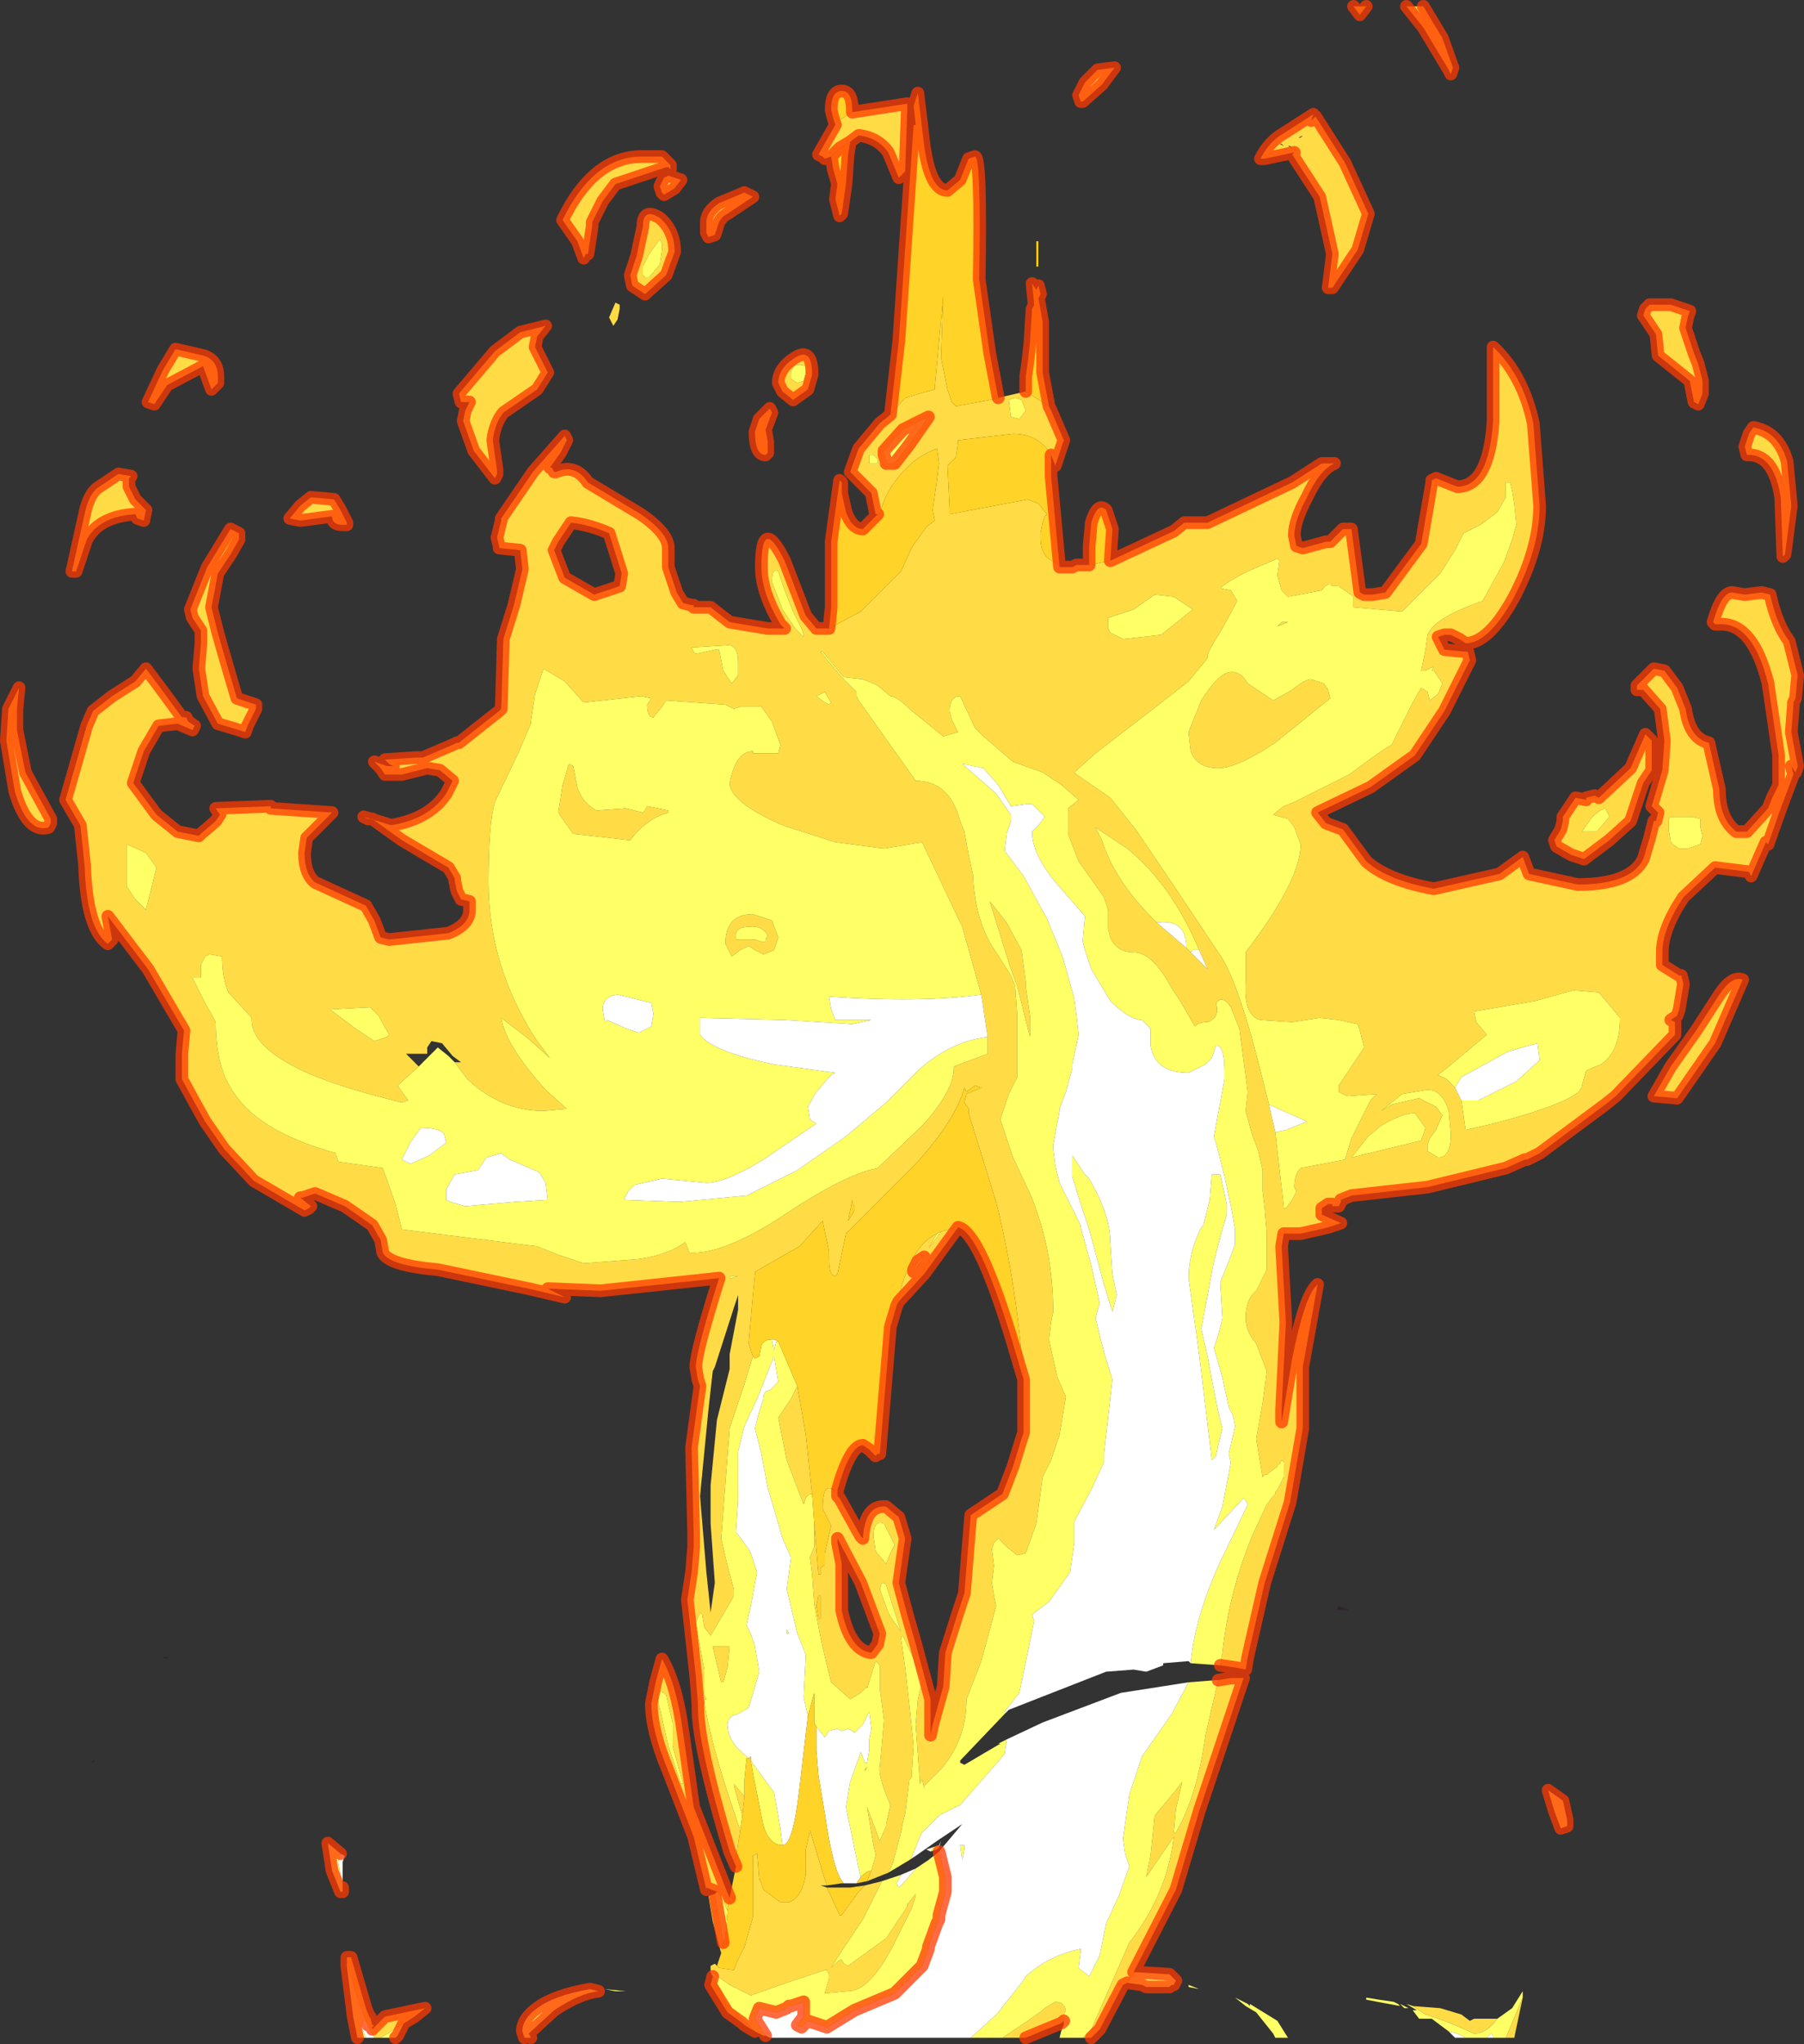 <?xml version="1.0" encoding="UTF-8" standalone="no"?>
<svg xmlns:ffdec="https://www.free-decompiler.com/flash" xmlns:xlink="http://www.w3.org/1999/xlink" ffdec:objectType="shape" height="48.3px" width="42.65px" xmlns="http://www.w3.org/2000/svg">
  <rect width="100%" height="100%" fill="#333333" stroke="none"/>
  <g transform="matrix(1.0, 0.0, 0.0, 1.0, -2.0, 0.15)">
    <path d="M5.85 39.0 L6.0 39.0 5.9 39.05 5.85 39.0 M4.2 41.5 L4.15 41.5 4.2 41.45 4.25 41.45 4.2 41.5 M33.6 37.9 L33.65 37.8 33.9 37.9 33.6 37.9" fill="#311d2c" fill-opacity="0.702" fill-rule="evenodd" stroke="none"/>
    <path d="M41.85 7.6 L41.95 7.9 42.05 8.2 42.15 8.45 42.25 8.85 42.25 9.15 42.15 9.4 42.05 9.35 41.95 8.85 41.2 8.25 41.15 7.75 40.85 7.3 40.9 7.15 41.0 7.05 41.5 7.05 41.95 7.2 41.9 7.35 41.85 7.6 M43.45 9.95 Q44.05 10.05 44.25 10.75 L44.35 11.8 44.2 12.95 44.15 13.0 44.1 11.6 Q43.95 10.65 43.4 10.6 L43.3 10.6 43.25 10.4 43.35 10.1 43.45 9.95 M28.25 13.1 L29.75 12.4 30.0 12.2 30.55 12.2 32.55 11.25 33.25 10.8 33.55 10.8 Q33.2 10.95 32.9 11.6 32.6 12.15 32.6 12.5 L32.65 12.75 32.8 12.8 33.35 12.65 33.45 12.65 33.75 12.35 33.95 12.35 34.05 13.1 34.15 13.85 34.25 13.9 34.45 13.9 34.75 13.85 35.6 12.7 35.85 11.25 35.85 11.2 35.95 11.15 36.2 11.25 36.45 11.35 Q37.2 11.35 37.3 9.8 L37.3 8.05 Q38.0 8.7 38.25 9.85 L38.4 11.8 Q38.4 12.8 37.8 13.95 37.2 15.05 36.65 15.05 L36.5 14.95 36.3 14.85 36.15 14.85 36.0 14.9 36.15 15.2 36.65 15.25 36.7 15.25 36.75 15.45 36.15 16.65 35.45 17.7 34.4 18.45 33.15 19.05 33.35 19.3 33.75 19.45 34.3 20.2 Q34.8 20.65 35.9 20.85 L37.45 20.5 38.0 20.1 38.15 20.5 39.3 20.75 Q40.55 20.75 40.85 20.15 L41.0 19.65 41.1 19.25 41.15 19.25 41.2 19.05 41.05 18.9 41.3 18.05 41.35 17.35 41.25 16.6 40.85 16.15 40.7 16.15 40.7 16.05 41.1 15.65 41.35 15.7 41.65 16.1 41.85 16.6 Q41.95 17.3 42.4 17.4 L42.65 18.5 Q42.65 19.2 43.05 19.5 L43.3 19.5 43.8 18.95 43.9 18.7 44.05 18.4 44.05 17.7 43.8 16.0 Q43.45 14.6 42.7 14.6 L42.55 14.6 42.5 14.55 Q42.7 13.85 42.95 13.85 L43.25 13.9 43.65 13.85 43.85 13.9 Q44.0 14.6 44.3 15.0 L44.5 15.8 44.45 16.35 44.4 16.45 44.4 16.5 44.35 17.15 44.5 17.95 44.45 18.1 44.35 17.95 44.4 18.15 44.1 18.95 43.8 19.8 43.75 19.75 43.4 20.55 43.35 20.45 42.55 20.35 41.8 21.05 Q41.3 21.8 41.3 22.35 L41.3 22.65 41.7 22.9 41.75 22.9 41.8 23.1 41.7 23.7 41.65 23.85 41.5 23.95 41.6 24.0 41.6 24.2 41.6 24.3 40.2 25.75 39.95 25.95 38.4 27.1 38.1 27.25 38.05 27.25 37.6 27.45 35.75 27.9 33.95 28.1 33.7 28.2 33.7 28.25 33.65 28.35 33.55 28.35 33.5 28.35 33.5 28.3 33.4 28.3 33.25 28.4 33.25 28.55 33.7 28.75 33.4 28.85 32.75 29.0 32.35 29.0 32.3 29.3 32.4 31.1 32.3 33.15 32.3 33.45 32.55 31.95 Q32.85 30.45 33.15 30.2 L32.8 32.15 32.8 33.6 32.5 35.35 31.9 37.25 31.5 39.0 31.45 39.3 31.2 39.25 30.85 39.2 30.9 38.9 Q31.05 37.5 31.6 36.15 L31.95 35.4 32.1 35.2 32.15 35.15 32.15 35.1 32.2 35.05 32.35 34.75 32.35 34.55 32.35 34.4 32.3 34.35 32.25 34.45 32.2 34.45 32.2 34.5 32.0 34.65 31.95 34.7 31.9 34.7 31.85 34.75 31.7 33.85 31.85 33.0 31.95 32.25 31.7 31.6 Q31.45 31.3 31.45 31.0 31.45 30.55 31.7 30.35 L31.95 29.85 31.95 29.1 31.95 29.0 31.9 28.4 31.85 28.0 31.85 27.5 31.75 27.05 31.6 26.65 31.45 26.1 31.5 25.65 31.3 24.15 31.1 23.65 Q30.9 23.35 30.75 23.55 30.85 23.9 30.55 24.0 30.35 24.0 30.25 24.1 L29.9 23.5 29.7 23.2 Q29.25 22.35 28.8 22.35 28.4 22.35 28.25 22.0 L28.2 21.8 28.2 21.35 28.1 21.05 27.5 20.2 27.25 19.55 27.25 18.95 27.5 18.75 27.1 18.4 26.65 18.1 25.95 17.85 25.25 17.25 25.05 17.05 24.7 16.3 Q24.45 16.3 24.45 16.65 L24.5 16.85 24.65 17.15 24.3 17.25 23.5 16.6 Q23.2 16.3 23.05 16.3 L22.75 16.05 22.65 16.0 22.4 15.9 21.95 15.85 21.9 15.8 21.45 15.25 21.4 15.25 21.9 15.85 21.95 15.9 22.2 16.15 22.25 16.2 22.25 16.3 22.3 16.4 23.65 18.3 Q24.45 18.3 24.7 19.25 L24.8 19.5 24.9 20.05 25.0 20.5 Q25.05 21.65 25.55 22.35 L25.9 22.9 26.0 23.15 26.05 23.85 26.05 24.4 26.05 24.95 26.05 25.3 25.85 25.7 25.65 26.3 25.75 26.6 25.95 27.2 26.35 28.05 Q26.9 29.35 26.9 30.85 L26.85 31.1 26.8 31.5 27.0 32.4 27.2 32.85 27.05 33.75 26.85 34.35 26.65 34.75 26.5 35.85 26.25 36.55 26.05 36.6 25.8 36.4 25.6 36.2 25.5 36.3 25.45 36.45 25.5 36.85 25.45 37.25 25.5 37.55 25.55 37.8 25.2 39.1 24.85 40.0 Q24.85 40.95 24.25 41.65 L23.85 42.05 23.85 42.1 23.8 41.9 23.75 42.0 23.65 40.6 23.7 40.0 23.8 39.6 23.6 39.05 23.35 38.5 23.3 38.55 23.35 38.9 23.4 39.25 23.5 40.15 23.6 41.1 23.55 41.85 23.5 41.9 23.4 42.7 23.35 42.9 23.3 43.15 23.1 43.9 23.0 44.1 22.5 44.3 22.6 44.05 22.7 43.7 22.7 43.65 22.65 43.45 22.5 42.55 22.8 43.35 22.95 43.0 22.95 42.95 23.05 42.5 Q22.75 41.8 22.8 41.6 L22.9 40.5 22.8 39.75 22.8 39.35 22.8 39.2 22.7 39.1 22.5 39.75 22.5 39.7 22.35 39.85 22.1 40.0 21.65 39.6 21.55 39.2 21.4 38.55 21.25 37.75 21.2 37.05 21.15 36.65 21.25 36.4 21.25 35.95 21.25 35.85 21.35 37.05 21.4 37.05 21.4 36.9 21.45 36.85 21.5 36.85 21.5 36.55 21.65 35.9 21.45 35.5 Q21.45 34.75 21.8 35.15 L21.8 35.2 21.85 35.25 22.35 36.15 22.4 36.2 Q22.45 35.4 22.95 35.45 L23.25 35.7 23.4 36.2 23.25 37.25 23.45 38.0 23.65 38.7 24.0 40.0 24.0 40.85 24.05 40.6 24.3 39.7 24.35 38.9 24.65 37.95 24.8 37.5 24.95 35.65 25.4 35.35 25.7 35.15 25.95 34.5 26.15 33.85 26.2 33.7 26.2 32.45 Q26.05 30.25 25.55 28.25 L24.9 26.15 24.9 26.05 24.8 25.9 24.85 25.7 25.2 25.55 25.05 25.5 24.85 25.65 24.8 25.55 Q24.6 26.3 23.65 27.35 L22.0 29.0 21.8 29.95 21.75 30.0 Q21.6 30.0 21.6 29.6 L21.6 29.4 21.5 28.95 21.45 28.7 21.4 28.75 20.9 29.3 19.85 29.9 19.85 29.95 19.8 30.45 19.7 31.6 19.8 31.9 19.6 32.55 19.25 33.6 19.15 34.9 19.05 36.2 19.2 36.85 19.35 37.4 19.35 37.55 19.3 37.65 18.8 38.5 18.65 38.3 18.6 38.0 18.55 37.95 18.45 38.2 18.55 38.75 18.65 39.3 18.65 39.9 18.7 40.0 18.65 40.0 Q18.75 40.9 19.4 42.8 L19.5 43.1 19.4 43.75 19.4 43.95 19.25 43.6 Q18.5 41.1 18.5 40.2 L18.5 40.1 18.45 39.45 18.25 37.65 18.35 37.0 18.4 36.4 18.4 36.1 18.35 34.05 18.5 32.95 18.55 32.6 18.5 32.45 18.45 32.15 Q18.45 31.8 19.0 30.05 L18.55 30.1 16.2 30.35 15.0 30.3 14.95 30.3 15.35 30.5 14.5 30.3 12.35 29.85 Q11.2 29.75 11.05 29.45 L11.0 29.15 10.8 28.8 10.15 28.35 9.45 28.05 9.15 28.15 9.1 28.15 9.35 28.35 9.3 28.4 9.2 28.45 8.0 27.75 7.3 27.0 6.85 26.35 6.6 25.9 6.3 25.35 6.3 24.75 6.35 24.2 5.5 22.75 4.55 21.5 4.65 22.05 4.55 22.15 Q4.05 21.8 4.0 20.3 L3.9 19.35 3.55 18.75 4.05 17.0 4.2 16.65 4.65 16.3 5.2 15.95 5.45 15.65 5.9 16.25 6.3 16.8 6.4 16.8 6.45 16.9 6.6 17.0 6.55 17.1 6.2 16.95 5.75 17.0 5.4 17.6 5.15 18.35 5.7 19.1 6.2 19.5 6.7 19.6 6.75 19.55 7.1 19.25 7.2 19.1 7.1 18.95 8.4 18.9 8.4 18.95 9.85 19.05 9.55 19.35 9.25 19.65 9.2 20.0 Q9.2 20.5 9.45 20.7 L10.65 21.25 10.85 21.6 11.0 22.0 11.2 22.05 12.6 21.9 Q13.1 21.7 13.1 21.35 L13.1 21.15 12.9 21.1 12.8 20.9 12.75 20.65 12.75 20.6 12.6 20.35 11.5 19.7 10.8 19.2 10.7 19.2 10.6 19.15 11.25 19.35 Q12.15 19.2 12.55 18.6 L12.7 18.3 12.4 18.05 12.1 18.0 11.5 18.15 11.1 18.15 11.0 18.0 10.85 17.85 11.0 17.9 11.15 17.95 11.3 17.95 11.2 17.9 11.1 17.8 11.85 17.75 12.0 17.75 12.7 17.45 12.8 17.4 12.85 17.4 13.8 16.65 13.85 16.6 13.9 14.95 14.15 14.15 14.35 13.3 14.3 12.85 13.8 12.8 13.8 12.75 13.75 12.55 13.85 12.15 13.85 12.1 14.6 11.0 15.35 10.15 15.4 10.25 15.25 10.55 15.0 10.9 15.05 10.9 15.1 11.0 15.15 11.0 Q15.6 10.8 15.9 11.25 L17.15 12.0 Q17.8 12.45 17.8 12.8 L17.8 13.25 18.0 13.85 18.15 14.1 18.35 14.15 18.4 14.15 18.4 14.2 18.8 14.2 19.25 14.55 20.15 14.7 20.55 14.7 20.45 14.6 Q20.0 13.85 20.0 13.25 20.0 12.0 20.55 13.1 L21.05 14.4 21.3 14.7 21.6 14.7 22.35 14.3 23.3 13.35 23.55 12.8 23.9 12.3 24.1 12.15 24.05 11.9 24.15 11.2 24.2 10.8 24.15 10.45 Q23.75 10.6 23.5 10.85 22.95 11.35 22.8 12.0 L22.75 12.0 22.7 12.0 22.6 11.5 22.1 11.0 22.3 10.45 22.8 9.85 23.05 9.65 23.4 9.25 24.1 9.05 24.1 9.0 24.3 6.85 24.25 8.3 24.4 9.05 24.5 9.35 24.6 9.45 25.4 9.3 25.6 9.25 26.25 9.1 26.8 9.45 26.85 9.55 27.15 10.25 26.95 10.85 26.85 10.6 26.75 10.45 Q26.45 10.1 25.95 10.1 L24.65 10.25 24.65 10.3 24.6 10.65 24.4 10.85 24.45 11.85 24.45 12.0 26.3 11.65 26.55 11.75 26.75 12.0 26.7 12.05 26.65 12.2 26.6 12.45 26.6 12.55 Q26.6 13.05 27.0 13.15 L27.05 13.25 27.35 13.25 27.45 13.2 27.75 13.2 28.25 13.1 M30.8 39.55 L31.1 39.5 31.4 39.5 30.95 40.85 30.35 42.65 29.8 44.5 28.8 46.45 28.85 46.45 28.65 46.7 28.55 46.75 28.0 47.8 27.8 48.0 27.6 48.0 27.8 47.8 28.7 45.75 Q29.6 44.6 29.75 43.25 L29.1 44.2 29.2 43.7 29.3 42.75 29.8 42.15 29.95 41.95 29.8 42.6 29.75 43.15 29.8 43.15 Q30.3 42.3 30.5 40.85 L30.8 39.55 M27.15 47.6 L27.1 47.65 26.25 48.0 25.7 48.0 26.0 47.8 26.3 47.6 26.65 47.35 26.7 47.3 26.95 47.15 Q27.15 47.15 27.2 47.35 L27.15 47.45 27.15 47.55 27.15 47.6 M19.85 47.85 L19.6 47.7 19.55 47.65 19.2 47.4 19.15 47.2 19.15 47.15 19.85 47.85 M18.8 46.4 L18.8 46.3 18.9 46.25 18.95 46.3 19.0 46.35 19.35 46.4 19.45 46.15 19.6 45.85 19.7 45.5 19.8 45.15 19.8 44.6 19.8 43.9 19.8 43.7 19.9 43.65 19.95 44.25 20.0 44.35 20.05 44.5 20.45 44.8 20.65 44.8 Q20.95 44.7 21.05 44.15 L21.05 43.55 21.15 43.1 21.45 44.1 21.55 44.4 21.4 44.4 21.55 44.45 21.85 45.1 21.9 45.1 22.3 44.55 22.4 44.45 22.45 44.4 22.85 44.3 22.45 45.1 22.4 45.2 21.8 46.1 21.65 46.35 21.75 46.25 Q21.85 46.15 21.9 46.15 L21.95 46.25 22.05 46.3 22.95 45.65 23.45 44.9 23.45 44.85 23.65 44.6 23.65 44.65 23.55 44.95 23.1 45.85 Q22.55 46.9 22.05 46.9 L21.5 46.95 21.6 46.6 21.6 46.5 21.55 46.4 21.5 46.4 20.6 46.7 19.75 47.0 19.25 46.75 18.9 46.5 18.8 46.4 M19.05 46.0 L18.85 45.25 18.75 44.65 18.9 44.6 19.1 45.75 19.05 46.0 M18.95 44.55 L18.7 44.45 18.7 44.5 18.4 43.25 17.8 41.7 Q17.4 40.75 17.4 40.1 L17.5 39.6 17.65 39.05 Q18.0 39.65 18.15 40.8 L18.4 42.55 19.15 44.45 19.25 44.7 19.2 45.0 18.95 44.5 18.95 44.55 M41.05 18.05 L40.85 18.35 40.7 18.8 40.55 19.25 40.05 19.7 39.45 20.15 39.15 20.05 38.8 19.85 38.75 19.7 38.9 19.45 38.95 19.25 38.95 19.15 39.25 18.7 39.5 18.75 39.5 18.7 39.7 18.65 39.8 18.7 40.55 18.0 40.9 17.2 41.05 17.35 41.05 17.6 41.05 18.05 M41.9 19.9 L42.2 19.8 42.25 19.6 42.2 19.4 42.2 19.2 42.0 19.15 41.8 19.15 41.55 19.15 41.5 19.15 41.45 19.2 41.45 19.45 41.5 19.75 41.55 19.8 41.7 19.9 41.9 19.9 M42.65 23.35 Q42.95 22.9 43.2 23.0 L42.55 24.5 41.65 25.8 41.1 25.75 41.5 25.05 42.1 24.2 42.65 23.35 M35.65 0.0 L36.1 0.75 36.35 1.45 36.3 1.6 36.25 1.5 35.65 0.5 35.25 0.0 35.65 0.0 M34.3 0.0 L34.15 0.2 34.0 0.0 34.3 0.0 M33.1 2.6 L33.8 3.7 34.35 4.9 34.1 5.75 33.5 6.65 33.4 6.65 33.5 5.85 33.2 4.5 32.55 3.5 32.6 3.45 31.9 3.6 31.8 3.6 Q32.0 3.2 32.35 3.0 L33.05 2.55 33.0 2.7 33.1 2.6 M32.3 3.25 L32.25 3.25 32.35 3.3 32.3 3.25 M32.75 3.1 L32.8 3.05 32.7 3.1 32.75 3.1 M32.45 3.3 L32.55 3.35 32.5 3.3 32.45 3.3 M32.15 26.6 L32.35 28.35 32.35 28.4 32.4 28.4 32.55 28.2 32.65 28.0 32.6 27.9 Q32.6 27.6 32.75 27.45 L33.8 27.25 33.95 26.75 34.0 26.65 34.4 25.85 34.55 25.7 33.85 25.75 33.65 25.65 33.65 25.5 34.25 24.6 34.15 24.2 34.1 24.05 33.65 23.95 33.2 23.9 32.55 24.0 31.8 23.95 Q31.4 23.85 31.45 23.05 L31.45 22.35 Q32.75 20.65 32.75 19.8 L32.6 19.4 32.45 19.2 32.1 19.1 32.35 18.9 32.6 18.8 33.9 18.15 Q34.7 17.55 34.9 17.45 L35.4 16.45 35.6 16.1 35.75 16.2 35.8 16.4 36.0 16.25 36.1 16.0 35.9 15.7 35.85 15.7 35.9 15.6 35.7 15.7 35.6 15.7 35.7 15.2 35.75 14.85 Q35.9 14.45 37.05 14.05 L37.55 13.15 37.75 12.6 37.85 12.25 37.8 11.75 37.75 11.45 37.7 11.25 37.6 11.25 37.6 11.5 37.6 11.6 37.4 11.95 37.0 12.25 36.6 12.45 36.4 12.85 36.05 13.4 35.2 14.25 35.15 14.3 34.0 14.2 34.0 13.95 33.65 13.7 33.5 13.7 33.45 13.65 Q33.35 13.65 33.25 13.8 L32.45 13.95 32.3 13.8 32.2 13.45 32.25 13.1 32.2 13.05 31.5 13.35 Q31.0 13.6 30.85 13.75 L31.1 13.8 31.25 14.05 30.9 14.7 Q30.55 15.25 30.55 15.35 L30.55 15.4 30.1 15.95 29.2 16.65 27.9 17.65 27.4 18.1 27.45 18.15 28.25 18.7 28.85 19.45 29.8 20.85 30.8 22.35 Q31.25 22.95 31.8 25.15 L32.0 25.95 32.15 26.6 M28.05 1.85 L27.6 2.25 27.55 2.25 27.5 2.1 27.65 1.8 27.95 1.5 28.35 1.45 28.05 1.85 M22.15 2.5 L23.45 2.3 23.45 2.45 23.4 3.9 23.35 3.95 23.25 4.05 23.0 3.45 Q22.75 3.1 22.3 3.05 L22.1 3.2 21.85 3.35 21.65 3.55 21.5 3.6 21.45 3.55 21.35 3.5 21.75 2.8 21.75 2.75 22.15 2.5 M20.7 8.8 L20.85 8.9 21.0 8.85 21.05 8.65 21.05 8.5 Q20.75 8.4 20.7 8.65 L20.7 8.8 M20.4 8.9 Q20.4 8.55 20.8 8.3 21.2 8.05 21.2 8.7 L21.1 9.05 20.75 9.3 20.5 9.1 20.4 8.9 M22.55 10.8 L22.65 10.8 22.75 10.8 22.75 10.7 22.65 10.6 22.55 10.6 22.55 10.8 M23.15 10.8 L23.5 10.35 23.95 9.7 23.35 10.0 22.9 10.5 22.9 10.6 22.95 10.75 22.95 10.8 23.15 10.8 M28.8 14.25 L28.2 14.45 28.2 14.7 28.25 14.8 28.55 14.95 29.45 14.85 30.2 14.25 29.75 13.95 29.3 13.9 28.8 14.25 M25.85 9.3 L25.9 9.7 26.1 9.75 26.25 9.55 26.15 9.3 26.0 9.25 25.85 9.3 M30.1 17.15 L30.4 16.4 Q30.75 15.85 31.0 15.75 31.3 15.65 31.5 16.0 L32.1 16.4 32.55 16.15 Q32.85 15.9 33.0 15.9 L33.3 16.0 33.4 16.15 33.45 16.35 32.15 17.4 Q31.25 18.0 30.8 18.0 30.3 18.0 30.15 17.6 L30.1 17.15 M25.2 23.35 L24.75 21.75 23.8 19.75 22.9 19.9 21.75 19.75 20.5 19.35 Q19.25 18.8 19.25 18.35 19.4 17.6 19.8 17.6 L19.8 17.65 20.4 17.65 20.45 17.45 20.25 16.9 20.0 16.55 19.5 16.55 19.35 16.6 19.15 16.5 17.75 16.4 17.65 16.55 17.45 16.8 Q17.3 16.8 17.3 16.5 L17.4 16.35 17.15 16.3 15.8 16.45 15.35 15.95 14.85 15.65 14.65 16.25 14.55 16.9 14.55 16.95 14.4 17.3 14.25 17.65 13.7 18.8 Q13.55 19.3 13.55 20.7 13.55 22.7 14.7 24.45 L15.0 24.85 14.5 24.4 13.85 23.9 Q13.95 24.55 14.9 25.6 L15.4 26.05 14.85 26.1 Q13.85 26.1 13.05 25.35 L12.75 24.95 12.9 24.95 12.7 24.8 12.45 24.5 12.2 24.45 12.1 24.6 12.1 24.75 11.8 24.75 11.6 24.75 11.9 25.05 11.4 25.5 11.65 25.85 11.5 25.9 Q9.85 25.5 9.05 25.1 7.95 24.55 7.95 23.95 L7.95 23.9 7.4 23.3 Q7.25 22.95 7.25 22.45 L6.95 22.4 6.85 22.45 6.75 22.65 6.75 22.75 6.75 22.95 6.55 22.95 6.85 23.55 7.1 24.0 Q7.1 25.1 7.55 25.7 8.15 26.6 9.95 27.1 L9.95 27.15 10.0 27.3 11.05 27.45 11.35 28.3 11.5 28.9 14.7 29.3 15.2 29.5 15.8 29.7 17.1 29.6 Q17.8 29.5 18.2 29.2 L18.3 29.45 Q19.05 29.5 20.4 28.65 21.95 27.6 22.75 27.45 L23.85 26.4 Q24.55 25.6 24.55 25.1 L24.55 25.05 25.35 24.75 25.35 24.6 25.35 24.35 25.2 23.35 M21.6 16.5 L21.65 16.45 21.5 16.2 21.3 16.3 21.5 16.45 21.6 16.5 M20.4 13.35 Q20.25 13.25 20.25 13.6 L20.5 14.25 20.8 14.7 21.0 14.9 21.0 14.85 20.95 14.7 20.75 14.3 20.55 13.8 20.4 13.35 M20.3 22.3 L20.05 22.4 19.85 22.3 19.7 22.2 19.5 22.3 19.3 22.45 19.15 22.15 Q19.15 21.45 19.8 21.45 L20.25 21.6 20.4 22.0 20.3 22.3 M30.35 22.3 Q29.7 20.75 28.65 19.9 L27.9 19.4 28.05 19.7 Q28.35 20.65 29.25 21.55 L29.35 21.65 30.05 22.25 30.15 22.35 30.35 22.55 30.6 22.8 30.55 22.75 30.35 22.3 M30.6 22.8 L30.6 22.85 30.6 22.8 M25.4 21.15 L25.8 21.65 26.15 22.3 26.25 23.05 26.25 23.15 26.35 23.85 26.35 24.35 26.05 23.15 25.9 22.75 25.4 21.15 M36.55 25.85 L36.65 26.55 37.3 26.4 Q39.4 25.85 39.4 25.5 L39.5 25.15 Q39.6 25.1 39.85 25.0 40.3 24.7 40.3 23.9 L40.05 23.6 39.8 23.3 39.2 23.25 38.3 23.5 36.85 23.75 36.9 24.0 37.15 24.3 36.25 25.05 36.0 25.25 36.2 25.35 36.4 25.55 36.55 25.85 M40.05 19.15 L39.95 18.95 Q39.8 19.0 39.65 19.15 L39.4 19.5 39.75 19.5 40.05 19.15 M32.3 14.55 L32.45 14.55 32.2 14.65 32.3 14.55 M17.7 4.05 L17.8 4.0 18.1 4.1 17.95 4.3 17.7 4.45 17.65 4.4 17.6 4.25 17.7 4.05 M17.65 3.55 L17.85 3.75 17.85 3.85 17.8 3.8 17.75 3.8 16.55 4.2 16.25 4.6 16.0 5.1 16.0 5.2 15.9 5.85 15.85 5.85 15.8 5.95 15.65 5.55 15.3 5.05 Q16.0 3.6 17.1 3.55 L17.65 3.55 M17.6 5.5 L17.35 5.85 17.2 6.15 17.2 6.35 17.25 6.4 17.35 6.4 17.6 6.1 17.65 5.75 17.65 5.6 17.6 5.5 M17.6 5.0 Q17.95 5.3 17.95 5.8 L17.75 6.35 17.25 6.8 16.95 6.6 16.9 6.35 17.05 5.9 17.2 5.2 Q17.2 4.75 17.6 5.0 M19.8 4.5 L19.2 4.9 Q19.0 5.0 18.95 5.25 L18.9 5.4 18.75 5.45 18.7 5.35 18.7 5.1 Q18.7 4.85 19.0 4.65 L19.6 4.4 19.8 4.5 M14.3 7.7 L14.9 7.55 14.7 7.8 14.65 8.05 14.8 8.35 14.95 8.65 14.7 9.05 13.9 9.6 Q13.7 9.85 13.65 10.25 L13.75 10.95 13.75 11.05 13.7 11.15 13.2 10.5 12.95 9.8 13.0 9.55 13.1 9.35 12.9 9.35 12.85 9.15 13.7 8.15 14.3 7.7 M10.2 12.25 L10.1 12.25 Q9.85 12.25 9.85 12.05 L9.1 12.15 8.85 12.1 9.1 11.8 9.35 11.6 9.9 11.65 10.05 11.9 10.2 12.2 10.2 12.25 M16.6 7.4 L16.5 7.55 16.4 7.35 16.55 7.0 16.65 7.05 16.65 7.15 16.6 7.4 M20.15 10.3 L20.15 10.55 20.1 10.6 Q19.85 10.6 19.85 10.05 L19.95 9.75 20.2 9.5 20.25 9.6 20.1 10.0 20.15 10.3 M4.35 11.35 L4.8 11.05 5.1 11.1 5.05 11.15 5.05 11.35 5.2 11.65 5.45 11.9 5.4 12.15 5.25 12.1 5.2 12.0 Q4.35 12.05 4.05 12.6 L3.9 13.05 3.8 13.35 3.7 13.35 4.0 12.0 Q4.1 11.5 4.35 11.35 M7.15 8.9 L7.1 8.95 7.0 9.05 6.8 8.5 5.95 8.95 5.65 9.4 5.5 9.35 5.85 8.6 6.15 8.1 6.8 8.25 Q7.15 8.35 7.15 8.75 L7.15 8.9 M7.65 12.6 L7.45 12.95 7.15 13.4 7.0 14.2 7.15 14.8 7.35 15.5 7.6 16.35 8.05 16.5 8.05 16.6 7.95 16.8 7.85 17.0 7.8 17.15 7.65 17.1 7.15 16.95 6.8 16.3 6.7 15.65 6.75 15.05 6.75 14.75 6.55 14.45 6.5 14.25 6.9 13.25 7.45 12.35 7.65 12.45 7.65 12.6 M2.45 16.1 L2.4 16.6 2.4 17.1 2.6 18.1 3.2 19.2 3.2 19.3 3.15 19.4 Q2.65 19.55 2.35 18.55 L2.15 17.35 2.2 16.6 2.45 16.1 M18.4 15.25 L18.45 15.3 18.7 15.25 18.9 15.2 19.0 15.2 19.1 15.7 19.3 16.0 19.45 15.8 19.45 15.5 Q19.45 15.05 19.15 15.1 L18.35 15.15 18.4 15.25 M5.0 19.8 L5.0 20.8 5.2 21.1 5.45 21.35 5.7 20.35 5.45 20.0 5.0 19.8 M16.05 13.9 L16.65 13.7 16.7 13.4 16.4 12.45 Q15.95 12.25 15.5 12.2 L15.2 12.65 15.1 12.85 15.35 13.5 16.05 13.9 M15.55 17.95 L15.65 18.45 Q15.75 18.8 16.1 19.0 L16.8 18.95 17.2 19.05 17.25 19.0 17.3 18.9 17.8 19.0 17.8 19.05 17.65 19.1 Q17.25 19.25 16.9 19.7 L16.85 19.7 15.55 19.55 15.3 19.2 15.2 19.05 15.3 18.4 15.45 17.9 15.55 17.95 M10.85 24.45 L11.15 24.35 11.2 24.3 10.95 23.85 10.75 23.65 9.8 23.7 10.4 24.15 10.85 24.45 M20.1 22.1 L20.1 22.05 20.15 21.95 Q20.0 21.7 19.7 21.75 19.4 21.75 19.4 21.95 L19.4 22.05 19.45 22.05 19.85 22.05 20.0 22.1 20.1 22.1 M20.85 32.6 L21.05 33.75 21.2 35.15 Q21.1 35.15 21.05 35.25 L21.0 35.4 20.6 34.35 20.4 33.35 20.7 32.9 20.85 32.6 M23.2 30.7 Q23.5 29.3 24.15 29.0 L23.95 29.35 24.25 28.95 24.6 28.85 24.65 28.85 23.85 29.95 23.25 30.6 23.2 30.7 M19.25 30.0 L19.25 30.05 19.3 30.05 19.45 30.0 19.25 30.0 M19.45 30.65 L19.45 30.45 19.35 30.75 18.9 32.15 18.85 32.25 18.75 33.15 18.55 35.2 18.7 37.0 18.8 37.95 18.9 37.25 18.8 35.85 18.8 34.95 18.95 33.4 19.25 32.2 19.25 31.85 19.45 30.8 19.45 30.65 M19.55 42.75 L19.35 42.05 19.35 42.0 19.6 42.3 19.55 42.75 M19.05 39.6 L18.85 38.75 19.05 38.75 19.25 38.75 19.2 39.25 19.1 39.6 19.05 39.6 M17.9 40.55 L17.75 39.9 Q17.55 39.7 17.55 40.0 L17.8 41.1 18.1 42.0 18.15 42.0 17.9 41.1 17.9 40.55 M10.2 46.15 L10.2 46.1 10.3 46.1 10.65 47.3 10.75 47.55 10.75 47.5 10.8 47.7 10.85 47.7 10.8 47.75 10.8 47.8 11.1 47.5 12.05 47.3 11.8 47.5 11.0 48.0 10.9 48.0 10.85 48.0 10.7 47.75 10.7 47.7 10.5 47.2 10.25 46.4 10.2 46.15 M39.4 26.4 L39.15 26.55 39.25 26.5 39.4 26.4 M35.55 25.8 L35.95 26.0 36.1 26.2 35.95 26.55 35.8 26.75 35.75 26.9 35.75 27.05 36.0 27.2 Q36.3 27.2 36.3 26.65 L36.25 26.1 Q36.1 25.6 35.75 25.6 L35.15 25.7 34.65 26.1 34.9 25.95 35.55 25.8 M35.7 26.5 L35.45 26.15 Q35.15 26.15 34.65 26.45 L34.35 26.7 34.15 26.95 33.95 27.2 35.6 26.8 35.7 26.5 M22.2 28.35 L22.15 28.3 22.15 28.2 22.1 28.45 22.05 28.7 22.2 28.45 22.2 28.35 M23.6 29.9 L23.85 29.55 23.7 29.65 23.6 29.85 23.6 29.9 M21.8 36.2 L21.8 36.3 21.9 36.8 21.9 37.9 Q22.1 38.85 22.6 38.9 L22.75 38.7 22.8 38.45 22.35 37.25 21.8 36.2 M22.7 36.5 L22.95 36.8 23.05 36.55 23.15 36.35 22.9 35.85 Q22.65 35.75 22.65 36.15 L22.7 36.5 M22.85 37.25 L22.8 37.4 23.0 37.95 23.05 38.05 23.3 38.4 22.95 37.3 22.9 37.25 22.85 37.25 M21.4 37.55 L21.35 37.55 21.3 37.8 21.35 38.1 21.4 38.1 21.4 37.55 M22.45 41.7 L22.45 41.65 22.5 41.6 22.45 41.7 M35.4 47.25 L36.05 47.3 36.55 47.45 36.75 47.6 36.85 47.55 37.25 47.55 37.4 47.55 Q37.15 47.9 36.85 47.9 36.2 47.6 35.7 47.45 L35.4 47.25 M38.0 47.05 L37.8 48.0 37.6 48.0 38.0 47.05" fill="#ffdc45" fill-rule="evenodd" stroke="none"/>
    <path d="M30.85 39.2 L30.15 39.15 Q30.25 38.05 30.85 36.75 L31.5 35.4 31.45 35.3 31.4 35.25 30.7 36.0 30.9 35.45 31.1 34.4 31.05 34.2 31.2 33.55 31.15 33.3 31.05 33.1 30.9 32.4 30.7 31.7 30.8 31.4 30.9 31.0 30.85 30.15 31.05 29.65 31.2 29.25 31.2 28.9 31.1 28.35 30.95 27.65 30.8 27.05 30.7 26.7 30.95 25.35 30.95 25.15 Q30.95 24.55 30.75 24.55 L30.65 24.85 30.5 25.0 30.4 25.05 30.1 25.2 Q29.3 25.2 29.2 24.55 L29.2 24.15 29.0 23.95 Q28.7 23.95 28.25 23.5 L27.8 22.75 27.65 22.3 27.6 22.1 27.6 22.05 27.65 21.5 27.0 20.75 Q26.4 20.05 26.4 19.5 L26.55 19.35 26.7 19.15 26.4 18.85 26.25 18.85 25.9 18.9 25.6 18.4 25.25 18.0 24.75 17.9 25.55 18.6 25.9 19.1 25.9 19.25 25.8 19.55 25.75 19.95 26.2 20.55 26.75 21.55 27.1 22.4 27.15 22.55 27.4 23.45 27.45 23.85 27.5 24.3 27.35 25.0 27.35 25.1 27.2 25.65 27.05 26.05 27.05 26.1 26.9 26.9 26.9 27.0 26.95 27.4 27.05 27.8 27.55 28.8 27.55 28.85 27.8 29.75 28.0 30.65 27.95 30.8 27.9 31.0 28.1 31.8 28.3 32.45 28.1 34.2 28.1 34.4 27.8 35.05 27.4 35.8 27.4 36.3 27.3 37.0 26.8 37.7 26.4 38.0 26.45 38.15 26.1 39.85 25.75 40.3 25.75 40.35 24.7 41.45 24.7 41.5 24.8 41.55 25.65 41.05 25.6 41.05 25.7 41.0 25.8 40.95 25.75 41.3 24.7 42.5 24.2 42.75 23.8 43.15 23.75 43.25 23.55 43.75 23.5 43.8 23.0 44.1 23.1 43.9 23.3 43.15 23.35 42.9 23.4 42.7 23.5 41.9 23.55 41.85 23.6 41.1 23.5 40.15 23.4 39.25 23.35 38.9 23.3 38.55 23.35 38.5 23.6 39.05 23.8 39.6 23.7 40.0 23.65 40.6 23.75 42.0 23.8 41.9 23.85 42.1 23.85 42.05 24.25 41.65 Q24.85 40.95 24.85 40.0 L25.2 39.1 25.55 37.8 25.5 37.55 25.45 37.25 25.5 36.85 25.45 36.45 25.5 36.3 25.6 36.2 25.8 36.4 26.05 36.6 26.25 36.55 26.5 35.85 26.65 34.75 26.85 34.35 27.05 33.75 27.2 32.85 27.0 32.4 26.8 31.5 26.85 31.1 26.9 30.85 Q26.9 29.35 26.35 28.05 L25.95 27.2 25.75 26.6 25.65 26.3 25.85 25.7 26.05 25.3 26.05 24.95 26.05 24.4 26.05 23.85 26.0 23.15 25.9 22.9 25.55 22.35 Q25.05 21.65 25.0 20.5 L24.9 20.05 24.8 19.5 24.7 19.25 Q24.45 18.3 23.65 18.3 L22.3 16.4 22.25 16.3 22.25 16.2 22.2 16.15 21.95 15.9 21.9 15.85 21.4 15.25 21.45 15.25 21.9 15.8 21.95 15.85 22.4 15.9 22.65 16.0 22.75 16.05 23.05 16.3 Q23.2 16.3 23.5 16.6 L24.3 17.25 24.65 17.15 24.5 16.85 24.45 16.65 Q24.45 16.3 24.7 16.3 L25.05 17.05 25.25 17.25 25.95 17.85 26.65 18.1 27.1 18.4 27.5 18.75 27.25 18.95 27.25 19.55 27.5 20.2 28.1 21.05 28.2 21.35 28.2 21.8 28.25 22.0 Q28.4 22.35 28.8 22.35 29.25 22.35 29.7 23.2 L29.9 23.5 30.25 24.1 Q30.35 24.0 30.55 24.0 30.85 23.9 30.75 23.55 30.9 23.35 31.1 23.65 L31.3 24.15 31.5 25.65 31.45 26.1 31.6 26.65 31.75 27.05 31.85 27.5 31.85 28.0 31.9 28.4 31.95 29.0 31.95 29.1 31.95 29.85 31.7 30.35 Q31.45 30.55 31.45 31.0 31.45 31.3 31.7 31.6 L31.95 32.25 31.85 33.0 31.7 33.85 31.85 34.75 31.9 34.7 31.95 34.7 32.0 34.65 32.2 34.5 32.2 34.45 32.25 34.45 32.3 34.35 32.35 34.4 32.35 34.55 32.35 34.75 32.2 35.05 32.15 35.1 32.15 35.15 32.1 35.2 31.95 35.4 31.6 36.15 Q31.05 37.5 30.9 38.9 L30.85 39.2 M30.1 39.6 L30.75 39.55 30.8 39.55 30.5 40.85 Q30.3 42.3 29.8 43.15 L29.75 43.15 29.8 42.6 29.95 41.95 29.8 42.15 29.3 42.75 29.2 43.7 29.1 44.2 29.75 43.25 Q29.6 44.6 28.7 45.75 L27.8 47.8 27.6 48.0 27.05 48.0 27.1 47.8 27.15 47.7 27.15 47.65 27.15 47.6 27.15 47.55 27.15 47.45 27.2 47.35 Q27.15 47.15 26.95 47.15 L26.7 47.3 26.65 47.35 26.3 47.6 26.0 47.8 25.7 48.0 24.95 48.0 25.5 47.5 25.6 47.4 26.15 46.7 26.25 46.55 Q26.8 46.05 27.55 45.9 L27.55 45.95 27.5 46.35 27.75 46.55 28.0 46.05 28.15 45.3 28.45 44.65 28.7 43.95 28.6 43.65 28.55 43.3 28.7 42.25 29.0 41.35 29.7 40.35 30.1 39.6 M28.85 46.45 L29.65 46.5 29.8 46.65 29.75 46.75 29.7 46.75 29.65 46.8 29.1 46.8 29.0 46.75 28.65 46.7 28.85 46.45 M20.1 47.95 L20.05 47.95 19.95 47.9 19.85 47.85 19.15 47.15 19.05 46.9 18.85 46.55 18.8 46.45 18.8 46.4 18.9 46.5 19.25 46.75 19.75 47.0 20.6 46.7 21.5 46.4 21.55 46.4 21.6 46.5 21.6 46.6 21.5 46.95 22.05 46.9 Q22.55 46.9 23.1 45.85 L23.55 44.95 23.65 44.65 23.65 44.6 23.45 44.85 23.45 44.9 22.95 45.65 22.05 46.3 21.95 46.25 21.9 46.15 Q21.85 46.15 21.75 46.25 L21.65 46.35 21.8 46.1 22.4 45.2 22.45 45.1 22.85 44.3 23.3 44.15 23.2 44.35 23.25 44.45 23.4 44.3 23.65 44.0 23.95 43.8 24.2 43.6 24.35 44.2 24.35 44.55 24.2 45.1 24.2 45.2 24.15 45.3 23.95 45.85 23.95 45.9 23.8 46.3 23.15 46.95 22.2 47.35 21.55 47.75 21.4 47.7 21.1 47.6 21.0 47.7 20.95 47.75 20.85 47.7 21.0 47.5 21.0 47.25 21.0 47.15 20.7 47.25 20.65 47.25 20.6 47.3 20.35 47.4 19.95 47.3 19.85 47.55 20.1 47.95 M18.9 44.6 L18.95 44.55 18.95 44.5 19.2 45.0 19.15 45.6 19.1 45.75 18.9 44.6 M41.9 19.9 L41.7 19.9 41.55 19.8 41.5 19.75 41.45 19.45 41.45 19.2 41.5 19.15 41.55 19.15 41.8 19.15 42.0 19.15 42.2 19.2 42.2 19.4 42.25 19.6 42.2 19.8 41.9 19.9 M32.0 25.95 L31.8 25.15 Q31.25 22.95 30.8 22.35 L29.8 20.85 28.85 19.45 28.25 18.7 27.45 18.15 27.4 18.1 27.9 17.65 29.2 16.65 30.1 15.95 30.55 15.4 30.55 15.35 Q30.55 15.25 30.9 14.7 L31.25 14.05 31.1 13.8 30.85 13.75 Q31.0 13.6 31.5 13.35 L32.2 13.05 32.25 13.1 32.2 13.45 32.3 13.8 32.45 13.95 33.25 13.8 Q33.35 13.65 33.45 13.65 L33.5 13.7 33.65 13.7 34.0 13.95 34.0 14.2 35.15 14.3 35.2 14.25 36.05 13.4 36.4 12.85 36.6 12.45 37.0 12.25 37.4 11.95 37.6 11.6 37.6 11.5 37.6 11.25 37.7 11.25 37.75 11.45 37.8 11.75 37.85 12.25 37.75 12.6 37.55 13.15 37.05 14.05 Q35.9 14.45 35.75 14.85 L35.7 15.2 35.6 15.7 35.7 15.7 35.9 15.6 35.85 15.7 35.9 15.7 36.1 16.0 36.0 16.25 35.8 16.4 35.75 16.2 35.6 16.1 35.4 16.45 34.9 17.45 Q34.7 17.55 33.9 18.15 L32.6 18.8 32.35 18.9 32.1 19.1 32.45 19.2 32.6 19.4 32.75 19.8 Q32.75 20.65 31.45 22.35 L31.45 23.05 Q31.4 23.85 31.8 23.95 L32.55 24.0 33.2 23.9 33.65 23.95 34.1 24.05 34.15 24.2 34.25 24.6 33.65 25.5 33.65 25.65 33.85 25.75 34.55 25.7 34.4 25.85 34.0 26.65 33.95 26.75 33.8 27.25 32.75 27.45 Q32.6 27.6 32.6 27.9 L32.65 28.0 32.55 28.2 32.4 28.4 32.35 28.4 32.35 28.35 32.15 26.6 32.4 26.55 32.9 26.35 32.0 25.95 M20.7 8.8 L20.7 8.65 Q20.75 8.4 21.05 8.5 L21.05 8.65 21.0 8.85 20.85 8.9 20.7 8.8 M22.55 10.8 L22.55 10.6 22.65 10.6 22.75 10.7 22.75 10.8 22.65 10.8 22.55 10.8 M23.15 10.8 L22.95 10.8 22.95 10.75 22.9 10.6 22.9 10.5 23.35 10.0 23.95 9.7 23.5 10.35 23.15 10.8 M25.85 9.3 L26.0 9.25 26.15 9.3 26.25 9.55 26.1 9.75 25.9 9.7 25.85 9.3 M28.8 14.25 L29.3 13.9 29.75 13.95 30.2 14.25 29.45 14.85 28.55 14.95 28.25 14.8 28.2 14.7 28.2 14.45 28.8 14.25 M30.1 17.15 L30.15 17.6 Q30.3 18.0 30.8 18.0 31.25 18.0 32.15 17.4 L33.45 16.35 33.4 16.15 33.3 16.0 33.0 15.9 Q32.85 15.9 32.55 16.15 L32.1 16.4 31.5 16.0 Q31.3 15.65 31.0 15.75 30.75 15.85 30.4 16.4 L30.1 17.15 M20.4 13.35 L20.55 13.8 20.75 14.3 20.95 14.7 21.0 14.85 21.0 14.9 20.8 14.7 20.5 14.25 20.25 13.6 Q20.25 13.25 20.4 13.35 M21.6 16.5 L21.5 16.45 21.3 16.3 21.5 16.2 21.65 16.45 21.6 16.5 M12.75 24.95 L13.05 25.35 Q13.85 26.1 14.85 26.1 L15.4 26.05 14.9 25.6 Q13.95 24.55 13.85 23.9 L14.5 24.4 15.0 24.85 14.7 24.45 Q13.55 22.7 13.55 20.7 13.55 19.3 13.7 18.8 L14.25 17.65 14.4 17.3 14.55 16.95 14.55 16.9 14.65 16.25 14.85 15.65 15.35 15.95 15.8 16.45 17.15 16.3 17.4 16.35 17.3 16.5 Q17.3 16.8 17.45 16.8 L17.65 16.55 17.75 16.4 19.15 16.5 19.35 16.6 19.5 16.55 20.0 16.55 20.25 16.9 20.45 17.45 20.4 17.65 19.8 17.65 19.8 17.6 Q19.4 17.6 19.25 18.35 19.25 18.8 20.5 19.35 L21.75 19.75 22.9 19.9 23.8 19.75 24.75 21.75 25.2 23.35 Q23.8 23.55 21.6 23.4 L21.65 23.7 21.75 23.95 22.5 23.95 22.6 23.95 22.15 24.05 20.55 23.95 18.55 23.9 18.55 24.3 Q18.85 24.7 20.3 25.0 L21.75 25.2 21.65 25.25 21.3 25.65 21.1 26.0 21.15 26.3 21.3 26.4 20.05 27.25 Q19.15 27.8 18.7 27.8 L17.65 27.7 17.0 27.85 16.85 28.0 16.75 28.2 18.05 28.25 19.65 28.1 20.85 27.5 22.0 26.7 22.95 25.9 23.75 25.1 Q24.5 24.45 25.35 24.35 L25.35 24.6 25.35 24.75 24.55 25.05 24.55 25.1 Q24.55 25.6 23.85 26.4 L22.75 27.45 Q21.95 27.6 20.4 28.65 19.05 29.5 18.3 29.45 L18.2 29.2 Q17.8 29.5 17.1 29.6 L15.8 29.7 15.2 29.5 14.7 29.3 11.5 28.9 11.35 28.3 11.05 27.45 10.0 27.3 9.95 27.15 9.95 27.1 Q8.15 26.6 7.55 25.7 7.1 25.1 7.1 24.0 L6.85 23.55 6.55 22.95 6.75 22.95 6.75 22.75 6.75 22.65 6.85 22.45 6.95 22.4 7.25 22.45 Q7.25 22.95 7.4 23.3 L7.95 23.9 7.95 23.95 Q7.95 24.55 9.05 25.1 9.85 25.5 11.5 25.9 L11.65 25.85 11.4 25.5 11.9 25.05 12.35 24.6 12.6 24.8 12.75 24.95 M20.3 22.3 L20.4 22.0 20.25 21.6 19.8 21.45 Q19.15 21.45 19.15 22.15 L19.3 22.45 19.5 22.3 19.7 22.2 19.85 22.3 20.05 22.4 20.3 22.3 M29.35 21.65 L29.25 21.55 Q28.35 20.65 28.05 19.7 L27.9 19.4 28.65 19.9 Q29.7 20.75 30.35 22.3 L30.2 22.3 30.15 22.35 30.05 22.25 Q30.05 21.55 29.35 21.65 M30.6 22.8 L30.6 22.85 30.6 22.8 M25.4 21.15 L25.9 22.75 26.05 23.15 26.35 24.35 26.35 23.85 26.25 23.15 26.25 23.05 26.15 22.3 25.8 21.65 25.4 21.15 M32.3 14.55 L32.2 14.65 32.45 14.55 32.3 14.55 M40.05 19.15 L39.75 19.5 39.4 19.5 39.65 19.15 Q39.8 19.0 39.95 18.95 L40.05 19.15 M36.4 25.55 L36.2 25.35 36.0 25.25 36.25 25.05 37.15 24.3 36.9 24.0 36.85 23.75 38.3 23.5 39.2 23.25 39.8 23.3 40.05 23.6 40.3 23.9 Q40.3 24.7 39.85 25.0 39.6 25.1 39.5 25.15 L39.4 25.5 Q39.4 25.85 37.3 26.4 L36.65 26.55 36.55 25.85 36.95 25.85 37.85 25.4 38.4 24.9 38.35 24.5 37.65 24.7 36.55 25.3 36.4 25.55 M17.6 5.5 L17.65 5.6 17.65 5.75 17.6 6.1 17.35 6.4 17.25 6.4 17.2 6.35 17.2 6.15 17.35 5.85 17.6 5.5 M5.0 19.8 L5.45 20.0 5.7 20.35 5.45 21.35 5.2 21.1 5.0 20.8 5.0 19.8 M18.4 15.25 L18.35 15.15 19.15 15.1 Q19.45 15.05 19.45 15.5 L19.45 15.8 19.3 16.0 19.1 15.7 19.0 15.2 18.9 15.2 18.7 15.25 18.45 15.3 18.4 15.25 M15.55 17.95 L15.45 17.9 15.3 18.4 15.2 19.05 15.3 19.2 15.55 19.55 16.85 19.7 16.9 19.7 Q17.25 19.25 17.65 19.1 L17.8 19.05 17.8 19.0 17.3 18.9 17.25 19.0 17.2 19.05 16.8 18.95 16.1 19.0 Q15.75 18.8 15.65 18.45 L15.55 17.95 M10.85 24.45 L10.4 24.15 9.8 23.7 10.75 23.65 10.95 23.85 11.2 24.3 11.15 24.35 10.85 24.45 M16.3 24.0 L16.35 23.95 16.8 24.15 17.1 24.25 17.4 24.1 17.45 23.8 17.4 23.55 16.6 23.35 Q16.25 23.4 16.25 23.7 L16.3 24.0 M20.1 22.1 L20.0 22.1 19.85 22.05 19.45 22.05 19.4 22.05 19.4 21.95 Q19.4 21.75 19.7 21.75 20.0 21.7 20.15 21.95 L20.1 22.05 20.1 22.1 M19.8 31.9 L19.85 31.95 19.95 31.9 20.0 31.65 Q20.05 31.5 20.25 31.5 L20.3 31.75 20.35 31.55 20.4 31.55 20.85 32.6 20.7 32.9 20.4 33.35 20.6 34.35 21.0 35.4 21.05 35.25 Q21.1 35.15 21.2 35.15 L21.25 35.85 21.25 35.95 21.25 36.4 21.15 36.65 21.2 37.05 21.25 37.75 21.4 38.55 21.55 39.2 21.65 39.6 22.1 40.0 22.35 39.85 22.5 39.7 22.5 39.75 22.7 39.1 22.8 39.2 22.8 39.35 22.8 39.75 22.9 40.5 22.8 41.6 Q22.75 41.8 23.05 42.5 L22.95 42.95 22.95 43.0 22.8 43.35 22.5 42.55 22.65 43.45 22.7 43.65 22.7 43.7 22.6 44.05 Q22.5 44.05 22.35 44.2 L22.3 44.0 22.0 42.55 22.1 41.95 22.35 41.25 22.45 41.5 22.5 41.5 22.55 41.2 22.55 40.95 22.6 40.7 22.55 40.3 22.4 40.6 22.2 40.8 22.15 40.75 22.05 40.7 21.9 40.75 21.8 40.7 21.6 40.75 21.5 40.9 21.3 40.65 21.25 40.55 21.25 39.85 21.1 40.4 21.0 39.95 21.05 38.95 20.85 38.45 20.6 37.4 20.7 36.65 20.5 36.2 20.4 35.85 20.15 35.0 20.0 34.2 19.85 33.6 19.95 33.2 20.05 32.9 Q20.05 32.7 20.2 32.7 L20.4 32.5 20.3 31.9 19.9 32.9 19.6 33.55 19.45 34.15 19.45 35.3 19.4 36.05 19.7 36.45 19.75 36.55 19.8 36.7 19.9 37.0 19.75 37.8 19.65 38.25 19.75 38.45 19.85 38.75 19.95 39.35 19.85 39.7 19.7 40.2 19.45 40.35 Q19.2 40.4 19.2 40.6 19.2 41.0 19.65 41.35 L19.7 41.4 19.65 41.4 19.6 41.9 19.6 42.2 19.6 42.3 19.35 42.0 19.35 42.05 19.55 42.75 19.5 43.1 19.4 42.8 Q18.75 40.9 18.65 40.0 L18.7 40.0 18.65 39.9 18.65 39.3 18.55 38.75 18.45 38.2 18.55 37.95 18.6 38.0 18.65 38.3 18.8 38.5 19.3 37.65 19.35 37.55 19.35 37.4 19.2 36.85 19.05 36.2 19.15 34.9 19.25 33.6 19.6 32.55 19.8 31.9 M24.15 29.0 L24.25 28.95 23.95 29.35 24.15 29.0 M19.25 30.0 L19.45 30.0 19.3 30.05 19.25 30.05 19.25 30.0 M12.55 26.85 L12.5 26.65 Q12.4 26.5 11.95 26.5 L11.7 26.85 11.5 27.25 11.7 27.35 12.15 27.15 12.55 26.85 M13.3 27.5 L12.75 27.6 12.55 27.95 12.55 28.2 12.65 28.25 13.0 28.35 14.15 28.25 14.95 28.2 14.9 27.8 14.75 27.55 14.05 27.25 13.85 27.1 13.5 27.2 13.3 27.5 M19.75 41.45 L20.3 42.2 20.45 43.05 20.5 43.45 Q20.2 43.45 20.05 43.0 L19.8 41.75 19.75 41.45 M10.1 44.45 L10.1 44.55 10.05 44.55 9.85 44.05 9.75 43.4 10.05 43.65 10.0 43.85 10.1 44.45 M19.05 39.6 L19.1 39.6 19.2 39.25 19.25 38.75 19.05 38.75 18.85 38.75 19.05 39.6 M17.9 40.55 L17.9 41.1 18.15 42.0 18.1 42.0 17.8 41.1 17.55 40.0 Q17.55 39.7 17.75 39.9 L17.9 40.55 M10.45 48.0 L10.35 47.5 10.2 46.3 10.2 46.15 10.25 46.4 10.5 47.2 10.7 47.7 10.6 47.55 10.55 47.75 10.65 48.0 10.45 48.0 M11.8 47.5 L11.55 47.65 11.4 47.95 11.35 48.0 11.0 48.0 11.8 47.5 M14.4 48.0 L14.35 47.85 Q14.35 47.55 14.7 47.3 15.1 47.0 15.95 46.85 L16.15 46.9 Q15.7 46.95 15.1 47.35 L14.5 47.9 14.55 48.0 14.4 48.0 M16.8 46.9 L16.55 46.9 16.3 46.85 16.8 46.9 M35.55 25.8 L34.9 25.95 34.65 26.1 35.15 25.7 35.75 25.6 Q36.1 25.6 36.25 26.1 L36.3 26.65 Q36.3 27.2 36.0 27.2 L35.75 27.05 35.75 26.9 35.8 26.75 35.95 26.55 36.1 26.2 35.95 26.0 35.55 25.8 M35.7 26.5 L35.6 26.8 33.95 27.2 34.15 26.95 34.35 26.7 34.65 26.45 Q35.15 26.15 35.45 26.15 L35.7 26.5 M27.65 27.6 L27.75 27.7 Q28.25 28.55 28.25 29.2 L28.3 29.95 28.4 30.45 28.3 30.85 28.1 30.2 27.75 28.9 27.55 28.3 27.35 27.65 27.35 27.15 27.65 27.6 M30.65 27.6 L30.85 27.6 30.95 28.05 31.0 28.3 31.0 28.55 30.9 28.9 30.7 29.65 30.4 31.25 30.55 31.9 30.7 32.7 30.8 33.2 30.9 33.6 30.8 34.0 30.75 34.25 30.65 34.35 30.35 31.85 30.1 30.05 Q30.1 29.45 30.4 28.85 L30.45 28.8 30.6 28.2 30.65 27.6 M23.6 29.9 L23.6 29.85 23.7 29.65 23.85 29.55 23.6 29.9 M22.7 36.5 L22.65 36.15 Q22.65 35.75 22.9 35.85 L23.15 36.35 23.05 36.55 22.95 36.8 22.7 36.5 M22.85 37.25 L22.9 37.25 22.95 37.3 23.3 38.4 23.05 38.05 23.0 37.95 22.8 37.4 22.85 37.25 M20.6 38.35 L20.65 38.45 20.6 38.45 20.6 38.35 M22.45 41.7 L22.5 41.6 22.45 41.65 22.45 41.7 M24.75 43.8 L24.7 43.45 24.8 43.45 24.8 43.55 24.75 43.8 M24.2 43.5 L24.15 43.55 24.0 43.6 24.05 43.5 24.2 43.45 24.2 43.5 M30.1 46.75 L30.35 46.85 30.1 46.8 30.1 46.75 M38.75 42.65 L38.6 42.15 38.95 42.4 39.05 42.85 39.05 43.0 38.9 43.05 38.75 42.65 M31.7 47.4 L31.45 47.25 31.2 47.05 31.5 47.2 31.55 47.25 31.55 47.2 32.2 47.6 32.45 48.0 32.3 48.0 32.3 47.95 32.3 48.0 32.15 48.0 32.1 47.9 31.7 47.4 M34.3 47.05 L34.6 47.1 34.95 47.15 35.05 47.2 35.1 47.25 34.3 47.1 34.3 47.05 M35.1 47.2 L35.2 47.25 35.3 47.3 35.2 47.3 35.1 47.2 M36.25 47.85 L35.85 47.55 35.55 47.55 35.4 47.35 35.5 47.35 35.25 47.2 35.4 47.25 35.7 47.45 Q36.2 47.6 36.85 47.9 37.15 47.9 37.4 47.55 L37.75 47.3 38.0 46.9 38.0 46.95 38.0 47.05 37.6 48.0 37.3 48.0 37.3 47.95 37.25 47.9 37.15 48.0 36.65 48.0 36.45 47.9 36.25 47.85" fill="#ffff66" fill-rule="evenodd" stroke="none"/>
    <path d="M30.15 39.15 L30.1 39.1 29.5 39.15 29.5 39.2 29.1 39.35 28.8 39.3 28.15 39.35 25.85 40.25 25.75 40.35 25.75 40.3 26.1 39.85 26.45 38.15 26.4 38.0 26.8 37.7 27.3 37.0 27.4 36.3 27.4 35.8 27.8 35.05 28.1 34.4 28.1 34.2 28.3 32.45 28.1 31.8 27.9 31.0 27.95 30.8 28.0 30.65 27.8 29.75 27.55 28.85 27.55 28.8 27.05 27.8 26.95 27.4 26.9 27.0 26.9 26.9 27.05 26.1 27.05 26.05 27.2 25.65 27.35 25.1 27.35 25.0 27.5 24.3 27.45 23.85 27.4 23.45 27.15 22.55 27.1 22.4 26.75 21.55 26.2 20.55 25.75 19.95 25.8 19.55 25.9 19.25 25.9 19.1 25.55 18.6 24.75 17.9 25.25 18.0 25.6 18.4 25.9 18.9 26.25 18.85 26.4 18.85 26.7 19.15 26.55 19.35 26.4 19.5 Q26.4 20.05 27.0 20.75 L27.65 21.5 27.6 22.05 27.6 22.1 27.65 22.3 27.8 22.75 28.25 23.5 Q28.7 23.95 29.0 23.95 L29.2 24.15 29.2 24.55 Q29.3 25.2 30.1 25.2 L30.4 25.05 30.5 25.0 30.65 24.85 30.75 24.55 Q30.95 24.55 30.95 25.15 L30.95 25.35 30.7 26.7 30.8 27.05 30.95 27.65 31.1 28.35 31.2 28.9 31.2 29.25 31.05 29.65 30.85 30.15 30.9 31.0 30.8 31.4 30.7 31.7 30.9 32.4 31.05 33.1 31.15 33.3 31.2 33.55 31.05 34.2 31.1 34.4 30.9 35.45 30.7 36.0 31.4 35.25 31.45 35.3 31.5 35.4 30.85 36.75 Q30.25 38.05 30.15 39.15 M25.8 40.95 L26.65 40.55 28.5 39.85 30.1 39.6 29.7 40.35 29.0 41.35 28.7 42.25 28.55 43.3 28.6 43.65 28.7 43.95 28.45 44.65 28.15 45.3 28.0 46.05 27.75 46.55 27.5 46.35 27.55 45.95 27.55 45.9 Q26.8 46.05 26.25 46.55 L26.15 46.7 25.6 47.4 25.5 47.5 24.95 48.0 20.2 48.0 20.1 47.95 19.85 47.55 19.95 47.3 20.35 47.4 20.6 47.3 20.65 47.25 20.7 47.25 21.0 47.15 21.0 47.25 21.0 47.5 20.85 47.7 20.95 47.75 21.0 47.7 21.1 47.6 21.4 47.7 21.55 47.75 22.2 47.35 23.15 46.95 23.8 46.3 23.95 45.9 23.95 45.85 24.15 45.3 24.2 45.2 24.2 45.1 24.35 44.55 24.35 44.2 24.2 43.6 24.75 42.95 24.15 43.35 23.65 43.7 23.5 43.8 23.55 43.75 23.75 43.25 23.8 43.15 24.2 42.75 24.7 42.5 25.75 41.3 25.8 40.95 M32.15 26.6 L32.0 25.95 32.9 26.35 32.4 26.55 32.15 26.6 M25.2 23.35 L25.35 24.35 Q24.5 24.45 23.75 25.1 L22.95 25.9 22.0 26.7 20.85 27.5 19.65 28.1 18.05 28.25 16.75 28.2 16.85 28.0 17.0 27.85 17.65 27.7 18.7 27.8 Q19.15 27.8 20.05 27.25 L21.3 26.4 21.15 26.3 21.1 26.0 21.3 25.65 21.65 25.25 21.75 25.2 20.3 25.0 Q18.85 24.7 18.55 24.3 L18.55 23.9 20.55 23.95 22.15 24.05 22.6 23.95 22.5 23.95 21.75 23.95 21.65 23.7 21.6 23.4 Q23.8 23.55 25.2 23.35 M29.35 21.65 Q30.05 21.55 30.05 22.25 L29.35 21.65 M30.15 22.35 L30.2 22.3 30.35 22.3 30.55 22.75 30.6 22.8 30.35 22.55 30.15 22.35 M36.55 25.85 L36.4 25.55 36.55 25.3 37.65 24.7 38.35 24.5 38.4 24.9 37.85 25.4 36.95 25.85 36.55 25.85 M16.3 24.0 L16.25 23.7 Q16.25 23.4 16.6 23.35 L17.4 23.55 17.45 23.8 17.4 24.1 17.1 24.25 16.8 24.15 16.35 23.95 16.3 24.0 M20.25 31.5 L20.3 31.5 20.4 31.55 20.35 31.55 20.3 31.75 20.25 31.5 M13.3 27.5 L13.5 27.2 13.85 27.1 14.05 27.25 14.75 27.55 14.9 27.8 14.95 28.2 14.15 28.25 13.0 28.35 12.65 28.25 12.55 28.2 12.55 27.95 12.75 27.6 13.3 27.5 M12.55 26.85 L12.15 27.15 11.7 27.35 11.5 27.25 11.7 26.85 11.95 26.5 Q12.4 26.5 12.5 26.65 L12.55 26.85 M19.7 41.4 L19.65 41.35 Q19.2 41.0 19.2 40.6 19.2 40.4 19.45 40.35 L19.7 40.2 19.85 39.7 19.95 39.35 19.85 38.75 19.75 38.45 19.65 38.25 19.75 37.8 19.9 37.0 19.8 36.7 19.75 36.55 19.7 36.45 19.4 36.05 19.45 35.3 19.45 34.15 19.6 33.55 19.9 32.9 20.3 31.9 20.4 32.5 20.2 32.7 Q20.05 32.7 20.05 32.9 L19.95 33.2 19.85 33.6 20.0 34.2 20.15 35.0 20.4 35.85 20.5 36.2 20.7 36.65 20.6 37.4 20.85 38.45 21.05 38.95 21.0 39.95 21.1 40.4 20.9 42.1 Q20.75 43.45 20.5 43.45 L20.45 43.05 20.3 42.2 19.75 41.45 19.75 41.35 19.7 41.4 M21.3 40.65 L21.5 40.9 21.6 40.75 21.8 40.7 21.9 40.75 22.05 40.7 22.15 40.75 22.2 40.8 22.4 40.6 22.55 40.3 22.6 40.7 22.55 40.95 22.55 41.2 22.5 41.5 22.45 41.5 22.35 41.25 22.1 41.95 22.0 42.55 22.3 44.0 22.35 44.2 22.25 44.35 21.95 44.35 Q21.7 44.1 21.5 42.7 L21.35 41.8 21.3 41.2 21.3 40.65 M10.05 43.65 L10.15 43.7 10.1 43.85 10.1 44.45 10.0 43.85 10.05 43.65 M10.85 48.0 L10.65 48.0 10.55 47.75 10.6 47.55 10.7 47.7 10.7 47.75 10.85 48.0 M30.65 27.6 L30.6 28.2 30.45 28.8 30.4 28.85 Q30.1 29.45 30.1 30.05 L30.35 31.85 30.65 34.35 30.75 34.25 30.8 34.0 30.9 33.6 30.8 33.2 30.7 32.7 30.55 31.9 30.4 31.25 30.7 29.65 30.9 28.9 31.0 28.55 31.0 28.3 30.95 28.05 30.85 27.6 30.65 27.6 M27.65 27.6 L27.35 27.15 27.35 27.65 27.55 28.3 27.75 28.9 28.1 30.2 28.3 30.85 28.4 30.45 28.3 29.95 28.25 29.2 Q28.25 28.55 27.75 27.7 L27.65 27.6 M20.6 38.35 L20.6 38.45 20.65 38.45 20.6 38.35 M24.75 43.8 L24.8 43.55 24.8 43.45 24.7 43.45 24.75 43.8 M24.2 43.45 L24.25 43.35 24.2 43.5 24.2 43.45 M24.0 43.6 L23.9 43.55 24.05 43.5 24.0 43.6 M23.3 44.15 L23.65 44.0 23.4 44.3 23.25 44.45 23.2 44.35 23.3 44.15 M37.3 48.0 L37.15 48.0 37.25 47.9 37.3 47.95 37.3 48.0 M36.65 48.0 L36.4 48.0 36.25 47.85 36.45 47.9 36.65 48.0" fill="#ffffff" fill-rule="evenodd" stroke="none"/>
    <path d="M19.2 47.4 L18.8 46.75 18.85 46.55 19.05 46.9 19.15 47.15 19.15 47.2 19.2 47.4 M18.95 46.3 L19.05 46.0 19.1 45.75 19.15 45.6 19.2 45.0 19.25 44.7 19.4 43.95 19.4 43.75 19.5 43.1 19.55 42.75 19.6 42.3 19.6 42.2 19.6 41.9 19.65 41.4 19.7 41.4 19.75 41.35 19.75 41.45 19.8 41.75 20.05 43.0 Q20.2 43.45 20.5 43.45 20.75 43.45 20.9 42.1 L21.1 40.4 21.25 39.85 21.25 40.55 21.3 40.65 21.3 41.2 21.35 41.8 21.5 42.7 Q21.7 44.1 21.95 44.35 L21.9 44.35 21.55 44.4 21.45 44.1 21.15 43.1 21.05 43.55 21.05 44.15 Q20.95 44.7 20.65 44.8 L20.45 44.8 20.05 44.5 20.0 44.35 19.95 44.25 19.9 43.65 19.8 43.7 19.8 43.9 19.8 44.6 19.8 45.15 19.7 45.5 19.6 45.85 19.45 46.15 19.35 46.4 19.0 46.35 18.95 46.3 M21.6 14.7 L21.65 14.2 21.65 12.65 21.85 11.2 21.9 11.25 21.9 11.4 21.9 11.5 22.0 11.95 Q22.15 12.35 22.4 12.35 L22.75 12.0 22.8 12.0 Q22.95 11.35 23.5 10.85 23.75 10.6 24.15 10.45 L24.2 10.8 24.15 11.2 24.05 11.9 24.1 12.15 23.9 12.3 23.55 12.8 23.3 13.35 22.35 14.3 21.6 14.7 M23.05 9.65 L23.25 7.9 23.6 2.8 23.65 2.8 23.6 2.35 23.7 2.05 23.85 3.3 Q24.0 4.35 24.4 4.35 L24.7 4.1 24.9 3.6 25.05 3.55 Q25.2 3.55 25.15 6.45 L25.4 8.2 25.6 9.25 25.4 9.3 24.6 9.45 24.5 9.35 24.4 9.05 24.25 8.3 24.3 6.85 24.1 9.0 24.1 9.05 23.4 9.25 23.05 9.65 M26.25 9.1 L26.25 8.9 26.25 8.75 26.3 8.4 26.35 7.95 26.4 7.15 26.45 7.05 26.4 6.55 26.5 6.7 26.55 6.6 26.6 6.8 26.55 6.9 26.65 7.45 26.65 8.65 26.8 9.45 26.25 9.1 M26.85 10.6 L26.85 11.1 27.05 13.25 27.0 13.15 Q26.6 13.05 26.6 12.55 L26.6 12.45 26.65 12.2 26.7 12.05 26.75 12.0 26.55 11.75 26.3 11.65 24.45 12.0 24.45 11.85 24.4 10.85 24.6 10.65 24.65 10.3 24.65 10.25 25.95 10.1 Q26.45 10.1 26.75 10.45 L26.85 10.6 M27.75 13.2 L27.75 12.75 27.8 12.2 Q27.95 11.7 28.15 11.9 L28.3 12.35 28.25 13.1 27.75 13.2 M22.1 3.2 L22.05 3.5 22.0 4.2 21.9 4.9 21.85 4.95 21.75 4.55 21.8 4.2 21.7 3.85 21.65 3.55 21.85 3.35 22.1 3.2 M21.75 2.8 L21.7 2.65 21.65 2.45 Q21.65 2.0 21.9 2.0 22.15 2.0 22.15 2.45 L22.15 2.5 21.75 2.75 21.75 2.8 M19.8 31.9 L19.7 31.6 19.8 30.45 19.85 29.95 19.85 29.9 20.9 29.3 21.4 28.75 21.45 28.7 21.5 28.95 21.6 29.4 21.6 29.6 Q21.6 30.0 21.75 30.0 L21.8 29.95 22.0 29.0 23.65 27.35 Q24.6 26.3 24.8 25.55 L24.85 25.65 25.05 25.5 25.2 25.55 24.85 25.7 24.8 25.9 24.9 26.05 24.9 26.15 25.55 28.25 Q26.05 30.25 26.2 32.45 L25.95 31.6 Q25.15 28.95 24.65 28.85 L24.6 28.85 24.25 28.95 24.15 29.0 Q23.5 29.3 23.2 30.7 L23.05 31.2 22.8 34.2 22.75 34.2 22.7 34.25 22.55 34.1 22.4 34.0 Q22.1 34.0 21.8 35.05 L21.8 35.15 Q21.45 34.75 21.45 35.5 L21.65 35.9 21.5 36.55 21.5 36.85 21.45 36.85 21.4 36.9 21.4 37.05 21.35 37.05 21.25 35.85 21.2 35.15 21.05 33.75 20.85 32.6 20.4 31.55 20.3 31.5 20.25 31.5 Q20.05 31.5 20.0 31.65 L19.95 31.9 19.85 31.95 19.8 31.9 M22.35 44.2 Q22.5 44.05 22.6 44.05 L22.5 44.3 22.25 44.35 22.35 44.2 M22.45 44.4 L22.4 44.45 22.3 44.55 21.9 45.1 21.85 45.1 21.55 44.45 22.1 44.45 22.45 44.4 M22.2 28.35 L22.2 28.45 22.05 28.7 22.1 28.45 22.15 28.2 22.15 28.3 22.2 28.35 M21.4 37.55 L21.4 38.1 21.35 38.1 21.3 37.8 21.35 37.55 21.4 37.55" fill="#ffd327" fill-rule="evenodd" stroke="none"/>
    <path d="M26.5 6.15 L26.5 5.55 26.55 5.55 26.55 6.15 26.5 6.15" fill="#ffcc00" fill-rule="evenodd" stroke="none"/>
    <path d="M41.85 7.6 L41.95 7.9 42.05 8.2 42.15 8.45 42.25 8.85 42.25 9.15 42.15 9.4 42.05 9.35 41.95 8.85 41.2 8.25 41.15 7.75 40.85 7.3 40.9 7.15 41.0 7.05 41.5 7.05 41.95 7.2 41.9 7.35 41.85 7.6 M43.45 9.95 Q44.05 10.05 44.25 10.75 L44.35 11.8 44.2 12.95 44.15 13.0 44.1 11.6 Q43.95 10.65 43.4 10.6 L43.3 10.6 43.25 10.4 43.35 10.1 43.45 9.95 M28.25 13.1 L29.75 12.4 30.0 12.2 30.55 12.2 32.55 11.25 33.25 10.8 33.55 10.8 Q33.2 10.95 32.9 11.6 32.6 12.15 32.6 12.5 L32.65 12.75 32.8 12.8 33.35 12.65 33.45 12.65 33.75 12.35 33.95 12.35 34.05 13.1 34.15 13.85 34.25 13.9 34.45 13.9 34.75 13.85 35.6 12.7 35.85 11.25 35.85 11.2 35.95 11.15 36.2 11.25 36.45 11.35 Q37.2 11.35 37.3 9.8 L37.3 8.05 Q38.0 8.7 38.25 9.85 L38.4 11.8 Q38.4 12.8 37.8 13.95 37.2 15.05 36.65 15.05 L36.5 14.95 36.3 14.85 36.15 14.85 36.0 14.9 36.15 15.2 36.65 15.25 36.7 15.25 36.75 15.45 36.15 16.65 35.45 17.7 34.4 18.45 33.15 19.05 33.35 19.3 33.75 19.45 34.3 20.2 Q34.8 20.65 35.9 20.85 L37.45 20.5 38.0 20.1 38.15 20.5 39.3 20.75 Q40.55 20.75 40.85 20.15 L41.0 19.65 41.1 19.25 41.15 19.25 41.2 19.05 41.05 18.9 41.3 18.05 41.35 17.35 41.25 16.6 40.85 16.15 40.7 16.15 40.7 16.05 41.1 15.65 41.35 15.7 41.65 16.1 41.85 16.6 Q41.95 17.3 42.4 17.4 L42.65 18.5 Q42.65 19.2 43.05 19.5 L43.3 19.5 43.8 18.95 43.9 18.7 44.05 18.4 44.05 17.7 43.8 16.0 Q43.45 14.6 42.7 14.6 L42.55 14.6 42.5 14.55 Q42.7 13.85 42.95 13.85 L43.25 13.9 43.65 13.85 43.85 13.9 Q44.0 14.6 44.3 15.0 L44.5 15.8 44.45 16.35 44.4 16.45 44.4 16.5 44.35 17.15 44.5 17.95 44.45 18.1 44.35 17.95 44.4 18.15 44.1 18.95 43.8 19.8 43.75 19.75 43.4 20.55 43.35 20.45 42.55 20.35 41.8 21.05 Q41.3 21.8 41.3 22.35 L41.3 22.65 41.7 22.9 41.75 22.9 41.8 23.1 41.7 23.7 41.65 23.85 41.5 23.95 41.6 24.0 41.6 24.2 41.6 24.3 40.2 25.75 39.95 25.95 38.4 27.1 38.1 27.25 38.05 27.25 37.6 27.45 35.75 27.9 33.95 28.1 33.7 28.2 33.7 28.25 33.65 28.35 33.55 28.35 33.5 28.35 33.5 28.3 33.4 28.3 33.25 28.4 33.25 28.55 33.7 28.75 33.4 28.85 32.75 29.0 32.35 29.0 32.3 29.3 32.4 31.1 32.3 33.15 32.3 33.45 32.55 31.95 Q32.85 30.45 33.15 30.2 L32.8 32.15 32.8 33.6 32.5 35.35 31.9 37.25 31.5 39.0 31.45 39.3 31.2 39.25 30.85 39.2 M30.8 39.55 L31.1 39.5 31.4 39.5 30.95 40.85 30.35 42.65 29.8 44.5 28.8 46.45 28.85 46.45 29.65 46.5 29.8 46.65 29.75 46.75 29.7 46.75 29.65 46.8 29.1 46.8 29.0 46.75 28.65 46.7 28.55 46.75 28.0 47.8 27.8 48.0 M27.15 47.6 L27.1 47.65 26.25 48.0 M19.85 47.85 L19.6 47.7 19.55 47.65 19.2 47.4 18.8 46.75 18.85 46.55 M18.95 44.55 L18.7 44.45 18.7 44.5 18.4 43.25 17.8 41.7 Q17.4 40.75 17.4 40.1 L17.5 39.6 17.65 39.05 Q18.0 39.65 18.15 40.8 L18.4 42.55 19.15 44.45 19.25 44.7 M19.4 43.95 L19.25 43.6 Q18.5 41.1 18.5 40.2 L18.5 40.1 18.45 39.45 18.25 37.65 18.35 37.0 18.4 36.4 18.4 36.1 18.35 34.05 18.5 32.95 18.55 32.6 18.5 32.45 18.45 32.15 Q18.45 31.8 19.0 30.05 L18.55 30.1 16.2 30.35 15.0 30.3 14.95 30.3 15.35 30.5 14.5 30.3 12.35 29.85 Q11.2 29.75 11.05 29.45 L11.0 29.15 10.8 28.8 10.15 28.35 9.45 28.05 9.15 28.15 9.1 28.15 9.35 28.35 9.3 28.4 9.2 28.45 8.0 27.75 7.3 27.0 6.85 26.35 6.6 25.9 6.3 25.35 6.3 24.75 6.35 24.2 5.5 22.75 4.55 21.5 4.65 22.05 4.55 22.15 Q4.05 21.8 4.0 20.3 L3.9 19.35 3.55 18.75 4.05 17.0 4.2 16.65 4.65 16.3 5.2 15.95 5.45 15.65 5.9 16.25 6.3 16.8 6.4 16.8 6.45 16.9 6.6 17.0 6.55 17.1 6.2 16.95 5.75 17.0 5.4 17.6 5.15 18.35 5.7 19.1 6.2 19.5 6.7 19.6 6.75 19.55 7.1 19.25 7.2 19.1 7.1 18.95 8.4 18.9 8.4 18.95 9.85 19.05 9.55 19.35 9.25 19.65 9.2 20.0 Q9.2 20.5 9.45 20.7 L10.65 21.25 10.85 21.6 11.0 22.0 11.2 22.05 12.6 21.9 Q13.1 21.7 13.1 21.35 L13.1 21.15 12.9 21.1 12.8 20.9 12.75 20.65 12.75 20.6 12.6 20.35 11.5 19.7 10.8 19.2 10.7 19.2 10.6 19.15 11.25 19.35 Q12.15 19.2 12.55 18.6 L12.7 18.3 12.4 18.05 12.1 18.0 11.5 18.15 11.1 18.15 11.0 18.0 10.85 17.85 11.0 17.9 11.15 17.95 11.3 17.95 11.2 17.9 11.1 17.8 11.85 17.75 12.0 17.75 12.7 17.45 12.8 17.4 12.85 17.4 13.8 16.65 13.85 16.6 13.9 14.95 14.15 14.15 14.35 13.3 14.3 12.85 13.8 12.8 13.8 12.75 13.75 12.55 13.85 12.15 13.85 12.1 14.6 11.0 15.35 10.15 15.4 10.25 15.25 10.55 15.0 10.9 15.05 10.9 15.1 11.0 15.15 11.0 Q15.6 10.8 15.9 11.25 L17.15 12.0 Q17.8 12.45 17.8 12.8 L17.8 13.25 18.0 13.85 18.15 14.1 18.35 14.15 18.4 14.15 18.4 14.2 18.8 14.2 19.25 14.55 20.15 14.7 20.55 14.7 20.45 14.6 Q20.0 13.85 20.0 13.25 20.0 12.0 20.55 13.1 L21.05 14.4 21.3 14.7 21.6 14.7 21.65 14.2 21.65 12.65 21.85 11.2 21.9 11.25 21.9 11.4 21.9 11.5 22.0 11.95 Q22.15 12.35 22.4 12.35 L22.75 12.0 22.7 12.0 22.6 11.5 22.1 11.0 22.3 10.45 22.8 9.85 23.05 9.65 23.25 7.9 23.6 2.8 23.65 2.8 23.6 2.35 23.7 2.05 23.85 3.3 Q24.0 4.35 24.4 4.35 L24.7 4.1 24.9 3.6 25.05 3.55 Q25.2 3.55 25.15 6.45 L25.4 8.2 25.6 9.25 M26.25 9.1 L26.25 8.9 26.25 8.75 26.3 8.4 26.35 7.95 26.4 7.15 26.45 7.05 26.4 6.55 26.5 6.7 26.55 6.6 26.6 6.8 26.55 6.9 26.65 7.45 26.65 8.65 26.8 9.45 26.85 9.55 27.15 10.25 26.95 10.85 26.85 10.6 26.85 11.1 27.05 13.25 27.35 13.25 27.45 13.2 27.75 13.2 27.75 12.75 27.8 12.2 Q27.95 11.7 28.15 11.9 L28.3 12.35 28.25 13.1 M41.05 18.05 L40.85 18.35 40.7 18.8 40.55 19.25 40.05 19.7 39.45 20.15 39.15 20.05 38.8 19.85 38.75 19.7 38.9 19.45 38.95 19.25 38.95 19.15 39.25 18.7 39.5 18.75 39.5 18.7 39.7 18.65 39.8 18.7 40.55 18.0 40.9 17.2 41.05 17.35 41.05 17.6 41.05 18.05 M42.65 23.35 Q42.95 22.9 43.2 23.0 L42.55 24.5 41.65 25.8 41.1 25.75 41.5 25.05 42.1 24.2 42.65 23.35 M35.65 0.0 L36.1 0.75 36.35 1.45 36.3 1.6 36.25 1.5 35.65 0.5 35.25 0.0 M34.3 0.0 L34.15 0.2 34.0 0.0 M33.1 2.6 L33.8 3.7 34.35 4.9 34.1 5.75 33.5 6.65 33.4 6.65 33.5 5.85 33.2 4.5 32.55 3.5 32.6 3.45 31.9 3.6 31.8 3.6 Q32.0 3.2 32.35 3.0 L33.05 2.55 33.0 2.7 33.1 2.6 M28.05 1.85 L27.6 2.25 27.55 2.25 27.5 2.1 27.65 1.8 27.95 1.5 28.35 1.45 28.05 1.85 M22.15 2.5 L23.45 2.3 23.45 2.45 23.4 3.9 23.35 3.95 23.25 4.05 23.0 3.45 Q22.75 3.1 22.3 3.05 L22.1 3.2 22.05 3.5 22.0 4.2 21.9 4.9 21.85 4.95 21.75 4.55 21.8 4.2 21.7 3.85 21.65 3.55 21.5 3.6 21.45 3.55 21.35 3.5 21.75 2.8 21.7 2.65 21.65 2.45 Q21.65 2.0 21.9 2.0 22.15 2.0 22.15 2.45 L22.15 2.5 M22.1 3.2 L21.85 3.35 21.65 3.55 M20.4 8.9 Q20.4 8.55 20.8 8.3 21.2 8.05 21.2 8.7 L21.1 9.05 20.75 9.3 20.5 9.1 20.4 8.9 M23.15 10.8 L23.5 10.35 23.95 9.7 23.35 10.0 22.9 10.5 22.9 10.6 22.95 10.75 22.95 10.8 23.15 10.8 M17.7 4.05 L17.8 4.0 18.1 4.1 17.95 4.3 17.7 4.45 17.65 4.4 17.6 4.25 17.7 4.05 M17.65 3.55 L17.85 3.75 17.85 3.85 17.8 3.8 17.75 3.8 16.55 4.2 16.25 4.6 16.0 5.1 16.0 5.2 15.9 5.85 15.85 5.85 15.8 5.95 15.65 5.55 15.3 5.05 Q16.0 3.6 17.1 3.55 L17.65 3.55 M17.6 5.0 Q17.95 5.3 17.95 5.8 L17.75 6.35 17.25 6.8 16.95 6.6 16.9 6.35 17.05 5.9 17.2 5.2 Q17.2 4.75 17.6 5.0 M19.8 4.5 L19.2 4.9 Q19.0 5.0 18.95 5.25 L18.9 5.4 18.75 5.45 18.7 5.35 18.7 5.1 Q18.7 4.85 19.0 4.65 L19.6 4.4 19.8 4.5 M14.3 7.7 L14.9 7.55 14.7 7.8 14.65 8.05 14.8 8.35 14.95 8.65 14.7 9.05 13.9 9.6 Q13.7 9.85 13.65 10.25 L13.75 10.95 13.75 11.05 13.7 11.15 13.2 10.5 12.95 9.8 13.0 9.55 13.1 9.35 12.9 9.35 12.85 9.15 13.7 8.15 14.3 7.7 M10.2 12.25 L10.1 12.25 Q9.85 12.25 9.85 12.05 L9.1 12.15 8.85 12.1 9.1 11.8 9.35 11.6 9.9 11.65 10.05 11.9 10.2 12.2 10.2 12.25 M20.15 10.3 L20.15 10.55 20.1 10.6 Q19.85 10.6 19.85 10.05 L19.95 9.75 20.2 9.5 20.25 9.6 20.1 10.0 20.15 10.3 M4.35 11.35 L4.8 11.05 5.1 11.1 5.05 11.15 5.05 11.35 5.2 11.65 5.45 11.9 5.4 12.15 5.25 12.1 5.2 12.0 Q4.35 12.05 4.05 12.6 L3.9 13.05 3.8 13.35 3.7 13.35 4.0 12.0 Q4.1 11.5 4.35 11.35 M7.15 8.9 L7.1 8.95 7.0 9.05 6.8 8.5 5.95 8.95 5.65 9.4 5.5 9.35 5.85 8.6 6.15 8.1 6.8 8.25 Q7.15 8.35 7.15 8.75 L7.15 8.9 M7.65 12.6 L7.45 12.95 7.15 13.4 7.0 14.2 7.15 14.8 7.35 15.5 7.6 16.35 8.05 16.5 8.05 16.6 7.95 16.8 7.85 17.0 7.8 17.15 7.65 17.1 7.15 16.95 6.8 16.3 6.7 15.65 6.75 15.05 6.75 14.75 6.55 14.45 6.5 14.25 6.9 13.25 7.45 12.35 7.65 12.45 7.65 12.6 M2.45 16.1 L2.4 16.6 2.4 17.1 2.6 18.1 3.2 19.2 3.2 19.3 3.15 19.4 Q2.65 19.55 2.35 18.55 L2.15 17.35 2.2 16.6 2.45 16.1 M16.05 13.9 L16.65 13.7 16.7 13.4 16.4 12.45 Q15.95 12.25 15.5 12.2 L15.2 12.65 15.1 12.85 15.35 13.5 16.05 13.9 M21.8 35.15 L21.8 35.05 Q22.1 34.0 22.4 34.0 L22.55 34.1 22.7 34.25 22.75 34.2 22.8 34.2 23.05 31.2 23.2 30.7 23.25 30.6 23.85 29.95 24.65 28.85 Q25.15 28.95 25.95 31.6 L26.2 32.45 26.2 33.7 26.15 33.85 25.95 34.5 25.7 35.15 25.4 35.35 24.95 35.65 24.8 37.5 24.65 37.95 24.35 38.9 24.3 39.7 24.05 40.6 24.0 40.85 24.0 40.0 23.65 38.7 23.45 38.0 23.25 37.25 23.4 36.2 23.25 35.7 22.95 35.45 Q22.45 35.4 22.4 36.2 L22.35 36.15 21.85 35.25 21.8 35.2 21.8 35.15 M10.1 44.45 L10.1 44.55 10.05 44.55 9.85 44.05 9.75 43.4 10.05 43.65 M10.45 48.0 L10.35 47.5 10.2 46.3 10.2 46.15 10.2 46.1 10.3 46.1 10.65 47.3 10.75 47.55 10.75 47.5 10.8 47.7 10.85 47.7 10.8 47.75 10.8 47.8 11.1 47.5 12.05 47.3 11.8 47.5 11.55 47.65 11.4 47.95 11.35 48.0 M10.7 47.7 L10.5 47.2 10.25 46.4 10.2 46.15 M14.4 48.0 L14.35 47.85 Q14.35 47.55 14.7 47.3 15.1 47.0 15.95 46.85 L16.15 46.9 Q15.7 46.95 15.1 47.35 L14.5 47.9 14.55 48.0 M19.1 45.75 L18.9 44.6 M24.2 43.6 L24.35 44.2 24.35 44.55 24.2 45.1 24.2 45.2 24.15 45.3 23.95 45.85 23.95 45.9 23.8 46.3 23.15 46.95 22.2 47.35 21.55 47.75 21.4 47.7 21.1 47.6 21.0 47.7 20.95 47.75 20.85 47.7 21.0 47.5 21.0 47.25 21.0 47.15 20.7 47.25 20.65 47.25 20.6 47.3 20.35 47.4 19.95 47.3 19.85 47.55 20.1 47.95 M23.6 29.9 L23.85 29.55 23.7 29.65 23.6 29.85 23.6 29.9 M21.8 36.2 L22.35 37.25 22.8 38.45 22.75 38.7 22.6 38.9 Q22.1 38.85 21.9 37.9 L21.9 36.8 21.8 36.3 21.8 36.2 M38.75 42.65 L38.6 42.15 38.95 42.4 39.05 42.85 39.05 43.0 38.9 43.05 38.75 42.65 Z" fill="none" stroke="#ff3800" stroke-linecap="round" stroke-linejoin="round" stroke-opacity="0.749" stroke-width="0.3"/>
  </g>
</svg>
